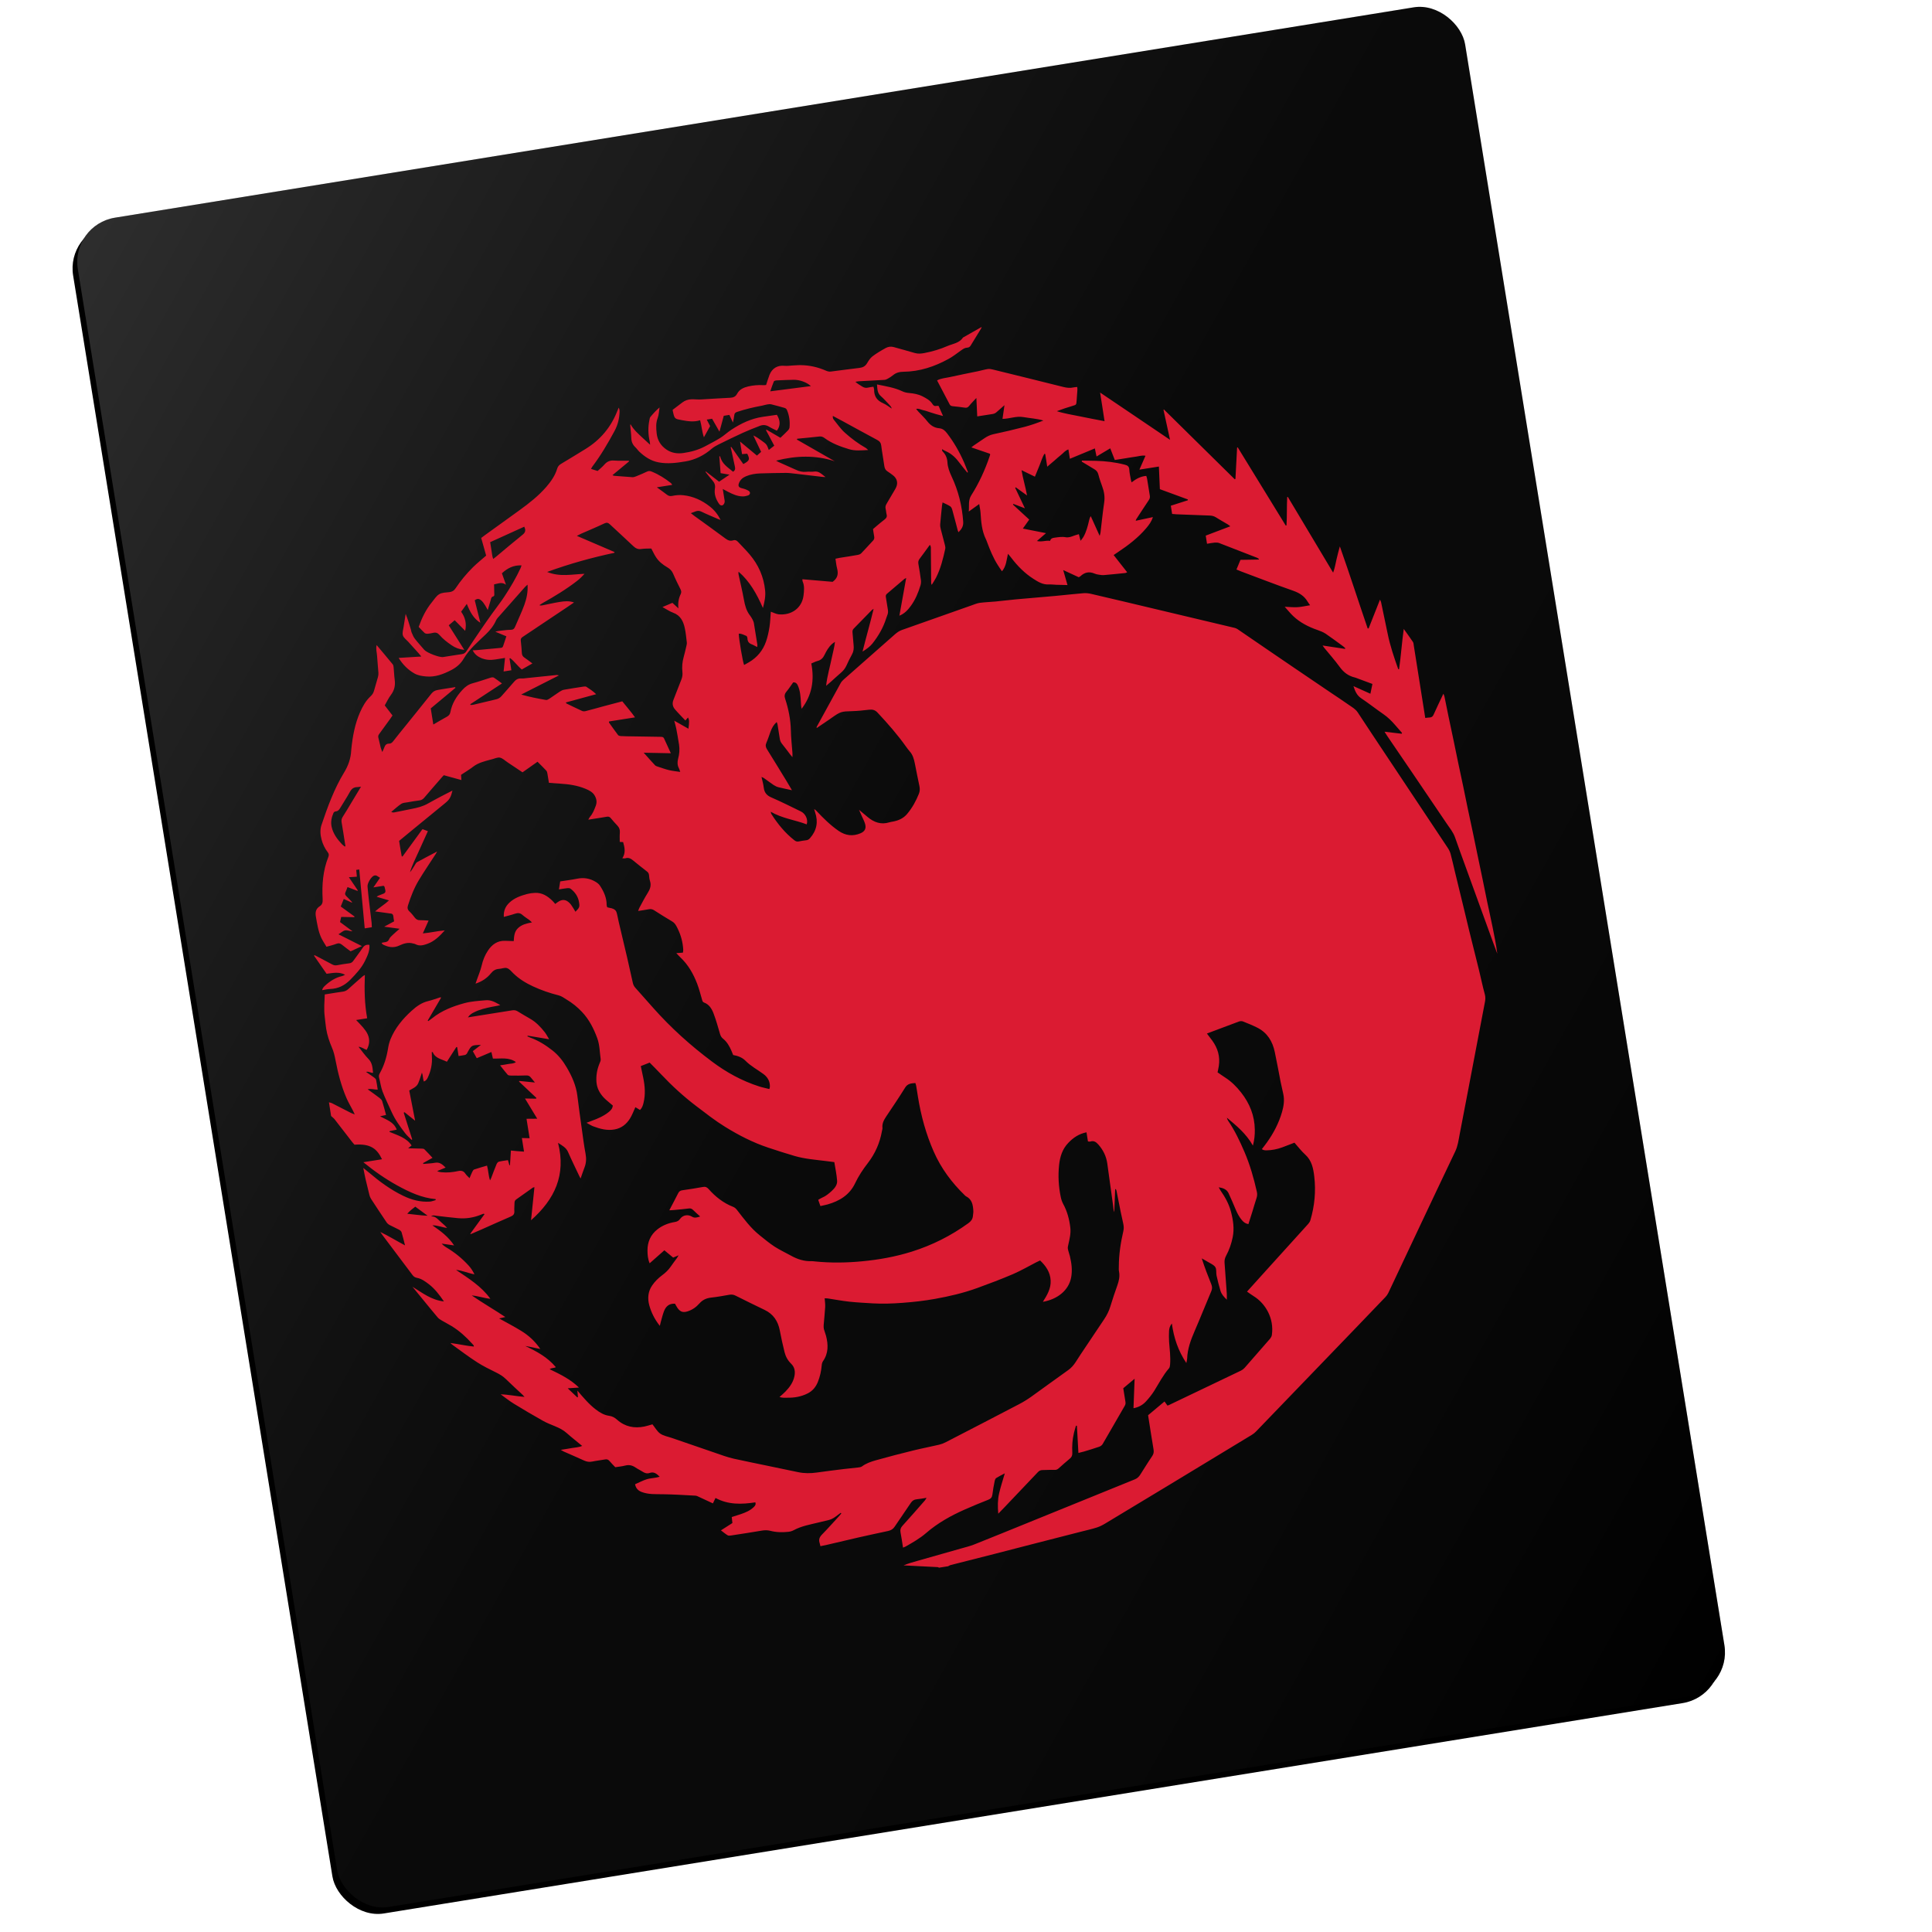 <svg xmlns="http://www.w3.org/2000/svg" xmlns:xlink="http://www.w3.org/1999/xlink" width="1024" height="1024" viewBox="0 0 1024 1024">
  <defs>
    <linearGradient id="targaryen-c" x1="0%" y1="0%" y2="100%">
      <stop offset="0%" stop-color="#FFF" stop-opacity=".18"/>
      <stop offset="48.762%" stop-color="gray" stop-opacity=".08"/>
      <stop offset="100%" stop-opacity=".183"/>
    </linearGradient>
    <rect id="targaryen-b" width="744.886" height="907.021" x="68.165" y="53.799" rx="23.755"/>
    <filter id="targaryen-a" width="104%" height="103.3%" x="-2.4%" y="-1.3%" filterUnits="objectBoundingBox">
      <feOffset dx="-3" dy="3" in="SourceAlpha" result="shadowOffsetOuter1"/>
      <feGaussianBlur in="shadowOffsetOuter1" result="shadowBlurOuter1" stdDeviation="4.5"/>
      <feColorMatrix in="shadowBlurOuter1" values="0 0 0 0 0   0 0 0 0 0   0 0 0 0 0  0 0 0 0.12 0"/>
    </filter>
  </defs>
  <g fill="none" fill-rule="evenodd" transform="translate(37)">
    <g transform="rotate(-9.2 440.608 507.31)">
      <use fill="#000" filter="url(#targaryen-a)" xlink:href="#targaryen-b"/>
      <use fill="#000" xlink:href="#targaryen-b"/>
      <use fill="url(#targaryen-c)" xlink:href="#targaryen-b"/>
    </g>
    <path fill="#DB1B32" d="M129,543.157 C129,540.709 129,538.261 129,535.8 C129.52,536.047 130.105,536.209 130.567,536.553 C133.61,538.748 136.628,540.962 139.645,543.176 C140.107,543.501 140.607,543.754 141.505,544.293 C141.206,543.247 141.049,542.67 140.874,542.118 C140.081,539.722 139.138,537.384 138.52,534.956 C136.777,528.132 136.146,521.178 135.925,514.165 C135.847,511.931 135.691,509.665 135.132,507.523 C134.241,504.003 133.649,500.491 133.649,496.881 C133.649,494.77 133.845,492.673 133.897,490.563 C134.001,486.674 134.969,482.934 135.756,478.979 C136.537,478.979 137.219,478.979 137.889,478.979 C140.412,478.979 142.929,478.94 145.452,479.012 C146.609,479.031 147.565,478.745 148.521,478.116 C151.369,476.239 154.243,474.447 157.131,472.629 C157.443,472.428 157.807,472.343 158.366,472.11 C156.864,479.732 155.791,487.16 155.986,494.972 C153.996,494.972 152.208,494.972 150.056,494.972 C151.246,496.731 152.26,498.082 153.112,499.517 C153.821,500.724 154.536,502.004 154.9,503.354 C155.726,506.334 155.024,509.055 153.092,511.464 C151.746,510.815 150.895,509.613 149.093,509.172 C150.615,511.841 151.766,514.243 153.294,516.386 C155.017,518.795 154.679,521.333 154.536,524.015 C153.307,523.963 152.559,522.827 150.927,522.937 C152.403,524.34 153.606,525.456 154.751,526.599 C155.108,526.963 155.518,527.482 155.544,527.937 C155.635,529.677 155.59,531.404 155.59,533.203 C153.788,532.975 152.403,532.014 150.361,532.203 C152.364,534.183 154.113,535.884 155.785,537.65 C156.285,538.17 156.825,538.839 156.949,539.488 C157.339,542.007 157.553,544.54 157.846,547.15 C156.617,547.221 155.596,547.286 154.582,547.364 C157.722,549.753 161.325,551.39 162.209,555.727 C160.857,555.799 159.621,555.87 158.373,555.922 C158.314,556.052 158.269,556.175 158.236,556.285 C162.157,558.746 166.573,560.642 168.699,565.226 C168.075,565.603 167.561,565.889 166.644,566.428 C169.265,566.902 171.463,567.278 173.634,567.707 C174.148,567.798 174.811,567.941 175.078,568.304 C176.288,569.921 177.38,571.635 178.616,573.447 C176.671,574.167 174.942,574.797 173.225,575.427 C173.238,575.563 173.277,575.732 173.303,575.875 C175.371,576.005 177.439,576.284 179.5,576.239 C182.075,576.18 183.297,577.777 184.676,579.635 C182.972,580.044 181.457,580.407 179.968,580.764 C180.625,581.31 181.321,581.524 182.01,581.706 C184.949,582.498 187.934,582.673 190.938,582.498 C192.642,582.407 193.773,582.855 194.508,584.459 C194.905,585.355 195.601,586.134 196.309,587.16 C197.07,585.946 197.649,584.965 198.306,584.03 C198.592,583.621 199.015,583.076 199.457,583.004 C201.759,582.602 204.1,582.355 206.512,582.037 C206.824,584.732 206.395,587.218 206.863,590.023 C207.286,589.407 207.494,589.16 207.657,588.887 C208.944,586.634 210.199,584.374 211.558,582.18 C211.864,581.654 212.482,581.024 213.008,580.972 C214.608,580.81 216.24,580.92 217.918,580.92 C218.048,581.991 218.145,582.855 218.256,583.699 C218.36,583.719 218.458,583.738 218.549,583.738 C219.108,581.258 219.667,578.79 220.259,576.128 C221.423,576.44 222.444,576.713 223.478,576.959 C224.57,577.226 225.663,577.479 227.035,577.784 C227.035,575.226 227.035,572.947 227.035,570.486 C228.465,570.733 229.629,570.947 231.066,571.22 C231.066,567.681 231.066,564.317 231.066,560.805 C233.004,561.09 234.701,561.344 236.678,561.649 C235.052,557.643 233.55,553.987 231.951,550.065 C234.123,550.442 235.93,550.766 237.751,551.072 C237.81,550.929 237.881,550.805 237.94,550.663 C235.365,547.332 232.809,544.014 230.221,540.683 C230.312,540.592 230.403,540.501 230.481,540.41 C233.024,541.079 235.56,541.741 238.499,542.514 C237.784,541.293 237.244,540.449 236.763,539.585 C236.275,538.663 235.592,538.215 234.519,538.092 C231.827,537.787 229.128,537.339 226.462,536.884 C225.89,536.793 225.136,536.592 224.863,536.19 C223.783,534.514 222.853,532.735 221.663,530.631 C223.465,530.631 224.817,530.683 226.163,530.612 C227.438,530.56 228.797,530.956 230.214,530.235 C226.84,526.924 222.483,527.281 218.464,526.495 C218.38,525.268 218.308,524.203 218.217,522.931 C215.408,523.606 212.748,524.301 210.037,524.963 C209.503,523.489 209.035,522.249 208.554,520.937 C210.16,520.074 211.591,519.282 213.333,518.334 C208.372,517.697 208.372,517.697 205.693,521.139 C205.53,521.353 205.407,521.626 205.205,521.775 C204.873,522.009 204.522,522.268 204.152,522.294 C203.098,522.366 202.025,522.314 200.705,522.314 C200.705,520.567 200.705,519.054 200.705,517.548 C200.562,517.496 200.426,517.451 200.283,517.418 C198.241,519.704 196.192,521.989 194.111,524.34 C191.51,522.489 188.285,521.639 187.498,518.139 C187.485,518.08 187.297,518.08 187.004,517.989 C186.906,518.749 186.77,519.476 186.705,520.191 C186.373,524.216 184.969,527.872 182.699,531.177 C182.173,531.917 181.503,532.599 180.397,532.781 C180.118,531.125 180.475,529.541 180.144,527.943 C179.103,529.904 178.31,531.696 177.256,533.32 C176.066,535.112 173.901,535.488 172.015,536.267 C172.197,541.624 172.386,546.864 172.594,552.584 C170.734,550.533 169.219,548.877 167.73,547.221 C167.58,547.293 167.418,547.384 167.281,547.455 C168.029,552.351 168.777,557.246 169.525,562.136 C169.388,562.188 169.245,562.227 169.115,562.272 C168.153,560.909 167.028,559.616 166.254,558.136 C164.154,554.247 162.144,550.292 160.993,545.981 C159.985,542.183 158.763,538.423 157.956,534.573 C157.449,532.131 157.566,529.567 157.293,527.08 C157.196,526.171 157.475,525.508 158.002,524.846 C160.915,521.178 162.905,517.035 164.368,512.607 C164.908,510.919 165.623,509.263 166.527,507.769 C169.856,502.322 174.525,498.238 179.851,494.751 C182.784,492.822 185.795,491.297 189.365,491.03 C191.666,490.849 193.897,490.355 196.147,490.037 C196.225,490.154 196.296,490.258 196.355,490.362 C193.409,493.985 190.431,497.595 187.472,501.211 C187.57,501.322 187.661,501.413 187.771,501.517 C188.467,501.16 189.195,500.815 189.878,500.419 C195.549,497.127 201.785,495.816 208.17,495.114 C211.968,494.718 215.772,495.101 219.583,495.368 C222.619,495.601 224.577,497.413 226.761,499.108 C225.162,499.302 223.64,499.251 222.093,499.322 C218.841,499.484 215.564,499.666 212.43,500.711 C211.24,501.088 210.03,501.504 208.795,502.854 C209.907,502.854 210.615,502.854 211.311,502.854 C218.354,502.854 225.383,502.867 232.406,502.835 C233.479,502.835 234.383,503.023 235.221,503.731 C237.192,505.406 239.182,507.068 241.197,508.678 C244.013,510.932 246.022,513.827 247.759,516.925 C248.415,518.093 248.812,519.366 249.508,521.041 C245.548,519.71 242.056,518.541 238.531,517.373 C238.486,517.509 238.427,517.626 238.382,517.756 C238.87,518.067 239.331,518.392 239.832,518.658 C243.805,520.853 247.173,523.801 250.256,527.112 C253.032,530.099 254.964,533.592 256.427,537.365 C258.391,542.397 259.782,547.539 259.587,553.026 C259.392,558.681 259.275,564.311 259.177,569.953 C259.093,574.648 258.943,579.362 259.073,584.056 C259.151,586.679 258.618,589.004 257.311,591.231 C256.329,592.887 255.464,594.614 254.424,596.549 C254.203,595.919 254.066,595.594 253.982,595.276 C252.642,590.705 251.231,586.16 250.035,581.576 C249.384,579.128 247.57,577.829 245.561,575.998 C247.206,593.432 239.201,605.263 225.025,614.288 C226.599,608.353 228.049,602.88 229.538,597.257 C229.044,597.309 228.836,597.289 228.667,597.367 C225.428,598.945 222.216,600.568 218.958,602.172 C218.184,602.548 217.924,603.152 217.788,603.931 C217.554,605.34 217.151,606.743 217.033,608.139 C216.897,609.697 216.11,610.321 214.673,610.678 C209.256,612.048 203.879,613.535 198.475,614.976 C196.42,615.515 194.346,616.035 192.278,616.56 C192.219,616.463 192.174,616.379 192.115,616.288 C195.132,613.262 198.137,610.256 201.219,607.191 C200.835,607.029 200.699,606.938 200.601,606.938 C200.191,606.996 199.788,607.074 199.398,607.191 C195.217,608.21 191.029,608.178 186.9,607.133 C183.128,606.198 179.415,605.087 175.67,604.055 C174.961,603.86 174.259,603.36 172.984,604.016 C174.935,604.198 175.741,605.243 176.58,606.334 C177.517,607.594 178.557,608.762 179.532,609.99 C179.825,610.353 180.053,610.782 180.443,611.353 C177.718,610.606 175.579,609.106 172.958,608.782 C176.704,612.366 180.352,615.976 182.66,621.093 C180.456,620.404 178.564,619.826 176.294,619.112 C176.723,619.703 176.86,619.956 177.042,620.132 C177.458,620.58 177.881,621.034 178.349,621.424 C182.361,624.755 185.814,628.566 188.656,632.936 C189.625,634.423 190.34,636.046 190.925,637.923 C187.583,636.728 184.832,634.877 181.62,634.053 C187.485,639.539 193.552,644.74 197.226,652.051 C193.949,651.181 190.997,649.532 187.739,648.74 C192.798,653.558 198.202,657.895 203.534,662.823 C202.168,662.914 201.238,662.966 200.165,663.044 C203.826,665.914 207.416,668.563 210.797,671.472 C214.211,674.407 217.04,677.913 219.205,682.458 C217.905,681.978 217.085,681.66 216.279,681.361 C215.466,681.036 214.634,680.712 213.802,680.413 C213.06,680.147 212.313,679.894 211.558,679.64 C217.131,683.419 222.307,687.354 225.819,693.263 C224.681,693.691 223.556,693.165 222.424,693.821 C227.522,697.341 232.393,700.743 236.242,705.853 C234.155,705.658 232.49,705.528 230.292,705.314 C231.918,707.437 233.238,709.164 234.558,710.872 C234.682,710.833 234.792,710.781 234.916,710.729 C234.987,709.742 235.052,708.736 235.15,707.294 C237.751,711.515 240.053,715.372 243.181,718.664 C245.041,720.631 247.043,722.332 249.644,723.124 C251.303,723.611 252.467,724.553 253.54,725.858 C257.084,730.202 261.798,731.909 267.28,731.676 C268.756,731.604 270.225,731.351 271.65,731.189 C272.788,733.15 273.516,735.312 274.979,736.714 C276.514,738.156 278.712,738.89 280.636,739.915 C287.627,743.616 294.585,747.356 301.581,751.032 C304.82,752.746 308.026,754.596 311.44,755.947 C322.228,760.154 333.094,764.115 343.882,768.284 C347.068,769.504 350.274,769.991 353.642,770.056 C358.467,770.128 363.299,770.309 368.124,770.465 C370.647,770.563 373.157,770.751 375.673,770.835 C376.395,770.868 377.24,770.907 377.852,770.595 C380.336,769.303 383.041,768.835 385.713,768.53 C392.457,767.725 399.219,767.089 405.995,766.511 C410.677,766.115 415.359,765.972 420.048,765.628 C421.257,765.537 422.473,765.271 423.624,764.901 C437.533,760.304 451.423,755.707 465.313,751.025 C467.699,750.22 470.027,749.246 472.277,748.129 C479.469,744.545 486.59,740.824 493.814,737.266 C495.57,736.403 496.981,735.201 498.275,733.792 C499.439,732.539 500.538,731.254 501.682,730.001 C506.722,724.572 511.742,719.099 516.795,713.684 C518.57,711.775 520.065,709.71 521.184,707.353 C522.855,703.84 524.695,700.431 526.542,697.009 C527.758,694.756 528.675,692.497 528.571,689.867 C528.525,689.003 528.747,688.114 528.89,687.237 C529.898,680.959 531.809,674.952 534.189,669.076 C534.729,667.758 534.84,666.466 534.755,665.083 C534.619,662.849 534.475,660.616 534.371,658.376 C534.228,654.707 534.105,651.032 533.949,647.383 C533.936,647.078 533.812,646.773 533.728,646.487 C533.63,646.467 533.507,646.467 533.39,646.467 C532.596,650.461 531.803,654.447 530.99,658.447 C530.73,657.174 530.925,655.96 530.944,654.746 C531.114,647.286 531.231,639.793 531.387,632.319 C531.439,628.449 530.366,624.995 528.304,621.722 C527.277,620.099 526.217,619.151 524.253,619.469 C523.954,619.508 523.603,619.333 523.089,619.197 C523.089,617.56 523.089,615.983 523.089,614.307 C518.999,614.483 515.767,615.983 512.659,618.353 C508.998,621.145 507.19,624.937 506.052,629.073 C504.557,634.618 503.978,640.299 504.251,646.045 C504.309,647.305 504.511,648.617 504.927,649.811 C506.449,654.032 506.878,658.382 506.722,662.849 C506.585,665.979 505.376,668.784 504.251,671.628 C503.978,672.31 503.653,673.05 503.679,673.771 C503.705,675.115 504.017,676.446 504.127,677.796 C504.42,681.556 504.322,685.276 503.074,688.874 C500.681,695.73 493.84,699.321 486.193,699.438 C488.963,696.289 491.603,693.152 492.039,688.874 C492.494,684.543 490.784,680.946 488.183,677.55 C487.415,677.783 486.7,677.959 485.991,678.192 C481.596,679.653 477.258,681.322 472.778,682.471 C466.256,684.114 459.642,685.478 453.042,686.757 C445.421,688.237 437.683,688.802 429.919,688.951 C424.118,689.081 418.357,688.796 412.589,688.322 C407.354,687.893 402.165,687.257 397.035,686.14 C392.977,685.237 388.919,684.393 384.92,683.316 C381.168,682.296 377.52,680.978 373.813,679.809 C373.332,679.673 372.818,679.608 372.259,679.504 C372.103,681.16 372.123,682.686 371.804,684.121 C371.128,687.25 370.263,690.309 369.528,693.406 C369.359,694.126 369.249,694.886 369.307,695.6 C369.418,696.808 369.743,698.009 369.86,699.223 C370.321,704.041 369.743,708.573 366.153,712.3 C365.627,712.859 365.301,713.684 365.132,714.443 C364.398,717.372 363.299,720.157 361.757,722.728 C360.275,725.196 358.272,726.988 355.437,727.89 C351.776,729.066 348.089,729.085 344.382,728.429 C343.114,728.221 341.762,728.157 340.429,727.41 C341.749,726.566 342.926,725.877 344.012,725.053 C346.535,723.15 348.765,720.917 349.916,717.91 C350.82,715.592 350.943,713.19 349.285,710.963 C347.829,709.028 346.996,706.768 346.795,704.366 C346.45,700.444 346.229,696.503 346.105,692.588 C345.936,687.568 344.09,683.523 339.882,680.608 C335.161,677.348 330.492,674.063 325.856,670.732 C324.835,669.992 323.827,669.719 322.624,669.739 C319.425,669.79 316.206,669.881 313.007,669.719 C310.451,669.596 308.305,670.122 306.263,671.81 C304.345,673.407 302.063,674.556 299.501,674.952 C297.01,675.349 295.632,674.719 294.474,672.485 C294.051,671.66 293.785,670.738 293.473,669.933 C290.449,669.213 288.459,670.563 287.08,672.92 C286.112,674.615 285.357,676.439 284.538,678.218 C284.245,678.809 284.024,679.439 283.68,680.251 C281.547,676.472 280.298,672.583 279.862,668.557 C279.453,664.888 280.363,661.252 282.964,658.525 C284.648,656.707 286.762,655.175 288.96,654.025 C290.989,652.967 292.796,651.759 294.344,650.104 C295.606,648.753 296.945,647.493 298.252,646.195 C298.558,645.87 298.811,645.513 299.351,644.883 C298.207,645.169 297.439,645.351 296.327,645.623 C295.04,644.162 293.713,642.611 292.322,641.072 C289.265,643.033 286.424,644.831 283.543,646.656 C282.945,644.234 283.133,642.039 283.465,639.806 C284.141,635.338 286.385,631.852 290.234,629.644 C293.245,627.897 296.704,627.144 300.229,627.125 C301.328,627.105 302.245,626.852 302.98,626.086 C305.008,623.982 307.759,624.196 309.606,625.781 C310.841,626.839 312.155,626.618 313.872,626.339 C312.662,624.826 311.609,623.605 310.659,622.287 C310.12,621.573 309.534,621.229 308.617,621.209 C306.114,621.138 303.597,620.976 301.087,620.813 C300.235,620.774 299.384,620.671 298.22,620.541 C300.385,617.632 302.394,614.983 304.332,612.288 C304.95,611.411 305.685,611.119 306.738,611.139 C310.406,611.191 314.093,611.23 317.78,611.119 C319.145,611.08 319.861,611.6 320.563,612.678 C323.496,617.268 327.092,621.19 331.839,623.976 C332.71,624.495 333.25,625.164 333.711,626.021 C336.598,631.261 339.349,636.598 343.426,641.078 C345.67,643.539 347.874,646.078 350.332,648.298 C352.803,650.513 355.619,652.389 358.233,654.434 C361.289,656.83 364.645,658.519 368.553,658.98 C369.157,659.064 369.749,659.272 370.328,659.415 C378.365,661.531 386.617,662.72 394.889,663.226 C403.856,663.804 412.83,663.609 421.797,662.278 C433.02,660.603 443.633,657.207 453.719,652.084 C455.221,651.324 456.281,650.357 456.69,648.714 C456.885,647.85 457.23,647.006 457.328,646.143 C457.633,643.033 457.685,639.974 454.752,637.845 C454.531,637.708 454.362,637.468 454.206,637.254 C448.373,629.508 443.945,621.054 441.487,611.639 C438.918,601.86 437.826,591.893 437.8,581.784 C437.787,579.823 437.806,577.849 437.787,575.869 C437.787,575.349 437.65,574.843 437.592,574.323 C435.381,574.141 433.521,573.94 431.882,575.836 C427.883,580.472 423.702,584.952 419.534,589.433 C418.045,591.069 416.751,592.718 416.64,595.062 C416.601,595.653 416.276,596.211 416.081,596.789 C414.02,602.763 410.684,607.918 406.099,612.262 C402.984,615.19 400.117,618.301 397.678,621.878 C393.829,627.469 388.035,629.832 381.5,630.605 C380.264,630.741 379.003,630.761 377.676,630.858 C377.442,629.54 377.24,628.501 377.045,627.417 C377.858,627.112 378.469,626.807 379.12,626.651 C381.292,626.144 383.151,625.027 384.972,623.807 C386.715,622.644 388.327,621.106 388.516,619.041 C388.815,615.749 388.607,612.405 388.607,609.003 C387.04,608.548 385.616,608.12 384.179,607.71 C378.879,606.178 373.475,604.905 368.468,602.561 C363.975,600.464 359.546,598.192 355.138,595.913 C347.595,592.004 340.767,586.991 334.368,581.485 C329.621,577.42 325.355,572.797 321.025,568.285 C315.172,562.188 309.918,555.584 305.145,548.591 C303.558,546.241 301.861,543.942 300.183,541.592 C298.48,541.968 296.913,542.312 295.254,542.689 C295.371,544.962 295.482,547.026 295.573,549.13 C295.768,553.597 295.397,557.941 293.648,562.136 C293.108,563.447 292.478,564.707 291.216,565.603 C290.475,564.973 289.773,564.382 289.012,563.753 C287.724,565.674 286.703,567.544 285.344,569.129 C283.023,571.862 280.058,573.589 276.351,573.68 C272.306,573.791 268.769,572.219 265.374,570.285 C264.302,569.674 263.365,568.804 262.143,567.869 C263.313,567.635 264.106,567.447 264.913,567.298 C268.34,566.648 271.695,565.791 274.725,564.045 C275.948,563.337 276.969,562.512 277.333,561.019 C277.014,560.642 276.683,560.279 276.384,559.922 C275.304,558.604 274.095,557.383 273.171,555.98 C271.448,553.377 270.466,550.572 270.726,547.332 C271.019,543.916 272.079,540.839 273.841,537.943 C274.257,537.267 274.81,536.488 274.829,535.748 C274.875,532.027 275.512,528.32 274.797,524.58 C273.743,519.184 272.092,514.035 268.97,509.471 C266.968,506.523 264.607,503.919 261.863,501.646 C260.673,500.64 259.62,499.491 258.137,498.861 C253.67,496.952 249.41,494.699 245.385,491.985 C241.913,489.647 238.778,486.979 236.262,483.622 C235.365,482.408 234.558,480.921 233.336,480.31 C232.185,479.719 230.52,480.193 229.102,480.057 C227.282,479.862 225.89,480.466 224.525,481.68 C222.073,483.888 219.153,485.258 215.583,485.829 C216.019,485.005 216.325,484.427 216.65,483.83 C217.859,481.563 219.264,479.369 220.239,476.979 C221.351,474.207 222.827,471.707 224.804,469.571 C227.399,466.74 230.592,465.058 234.623,465.863 C236.08,466.155 237.53,466.409 239.11,466.714 C239.669,464.208 240.216,461.695 242.544,460.201 C244.761,458.734 247.317,458.507 250.21,458.448 C249.716,457.799 249.449,457.429 249.144,457.104 C248.045,455.987 246.835,454.961 245.834,453.754 C244.748,452.403 243.493,452.228 241.874,452.514 C239.962,452.864 238.011,452.981 235.924,453.234 C236.21,449.994 237.719,447.741 240.157,446.144 C243.129,444.164 246.556,443.54 250.028,443.177 C251.433,443.04 252.896,443.066 254.313,443.248 C257.948,443.683 260.484,445.878 262.591,448.683 C263.079,449.3 263.469,449.994 263.905,450.715 C264.432,450.423 264.783,450.248 265.147,450.066 C267.833,448.676 269.829,449.072 271.552,451.507 C272.228,452.423 272.605,453.552 273.1,454.604 C273.373,455.195 273.581,455.806 273.847,456.468 C276.312,454.676 276.546,454.28 276.514,451.682 C276.468,448.683 275.252,446.144 273.197,444.001 C272.827,443.625 272.098,443.482 271.546,443.449 C270.121,443.371 268.697,443.41 267.046,443.41 C267.54,441.936 267.963,440.657 268.385,439.326 C271.546,439.326 274.537,439.437 277.535,439.313 C281.052,439.17 284.135,440.196 286.794,442.41 C287.627,443.086 288.44,443.93 288.843,444.865 C290.371,448.248 291.372,451.76 290.735,455.539 C290.676,455.916 290.794,456.331 290.846,456.747 C291.203,456.909 291.509,457.091 291.821,457.176 C295.423,458.383 295.319,459.604 295.482,462.013 C295.56,463.11 295.56,464.208 295.651,465.292 C296.132,471.785 296.646,478.278 297.114,484.771 C297.439,489.297 297.706,493.848 297.985,498.4 C298.051,499.445 298.317,500.367 298.896,501.244 C301.477,505.25 304.02,509.282 306.602,513.289 C314.21,525.197 323.073,536.118 332.918,546.241 C339.564,553.097 347.022,558.863 355.56,563.168 C357.18,563.986 358.903,564.603 360.665,565.376 C360.88,564.837 361.055,564.545 361.114,564.239 C361.686,561.383 360.73,558.974 358.773,556.993 C356.003,554.188 352.829,551.831 350.501,548.578 C349.077,546.559 346.866,545.351 344.538,544.553 C344.33,543.644 344.155,542.858 343.947,542.066 C343.277,539.546 342.366,537.112 340.591,535.17 C339.83,534.339 339.551,533.495 339.401,532.456 C338.913,528.697 338.504,524.905 337.717,521.197 C337.184,518.626 336.202,516.074 333.62,514.652 C332.989,514.288 332.924,513.763 332.846,513.126 C332.476,510.178 332.209,507.185 331.598,504.276 C330.434,498.77 328.49,493.576 324.985,489.056 C324.412,488.323 323.925,487.511 323.222,486.505 C324.556,486.609 325.602,486.699 326.721,486.79 C326.87,486.232 327.059,485.784 327.118,485.329 C327.527,481.427 327.137,477.596 325.986,473.85 C325.505,472.33 325.076,470.74 323.71,469.61 C320.836,467.214 317.994,464.772 315.205,462.273 C314.379,461.532 313.559,461.208 312.46,461.247 C310.659,461.325 308.825,461.26 306.732,461.26 C307.128,460.584 307.304,460.169 307.57,459.805 C309.404,457.435 311.147,455 313.124,452.754 C314.723,450.942 315.829,449.085 315.426,446.566 C315.244,445.488 315.354,444.378 315.4,443.293 C315.432,442.482 315.159,441.891 314.593,441.3 C312.447,439.008 310.328,436.703 308.253,434.372 C307.219,433.184 306.088,432.353 304.378,432.625 C303.981,432.697 303.526,432.496 302.817,432.372 C305.19,429.749 304.911,426.847 304.579,423.951 C303.955,423.827 303.441,423.717 302.83,423.594 C303.09,421.899 303.259,420.263 303.656,418.704 C304,417.256 303.773,416.075 302.947,414.867 C301.946,413.412 300.983,411.913 300.092,410.393 C299.624,409.562 298.993,409.309 298.083,409.328 C295.71,409.38 293.31,409.348 290.93,409.348 C290.137,409.348 289.343,409.348 288.199,409.348 C288.778,408.653 289.012,408.25 289.343,407.958 C291.08,406.536 292.153,404.634 293.239,402.744 C294.214,401.056 294.292,399.361 293.635,397.472 C292.842,395.199 291.06,394.037 289.22,392.888 C285.221,390.44 280.792,389.096 276.247,388.103 C274.4,387.706 272.586,387.239 270.648,386.791 C270.648,385.077 270.668,383.518 270.622,381.973 C270.603,381.376 270.603,380.681 270.297,380.213 C269.107,378.421 267.787,376.688 266.428,374.798 C263.476,376.259 260.628,377.655 257.695,379.097 C255.36,376.921 253.058,374.798 250.776,372.695 C249.553,371.597 248.513,370.091 247.089,369.532 C245.834,369.065 244.169,369.623 242.68,369.747 C242.335,369.786 242.004,369.799 241.659,369.838 C238.492,370.195 235.319,370.448 232.406,372.013 C230.104,373.272 227.646,374.246 225.318,375.311 C225.22,376.292 225.155,377.103 225.064,378.077 C222.008,376.694 219.121,375.383 216.253,374.084 C215.909,374.337 215.694,374.5 215.492,374.662 C211.682,377.869 207.858,381.032 204.093,384.285 C203.241,384.999 202.415,385.291 201.342,385.252 C199.223,385.2 197.116,385.2 194.989,385.252 C193.845,385.272 192.57,385.09 191.588,385.544 C189.54,386.492 187.641,387.81 185.677,388.953 C186.341,389.388 186.835,389.46 187.349,389.44 C190.411,389.33 193.461,389.154 196.517,389.057 C199.652,388.966 202.734,388.7 205.719,387.551 C208.769,386.382 211.877,385.375 214.972,384.317 C216.422,383.83 217.892,383.376 219.517,382.85 C218.093,386.252 217.235,387.284 214.608,388.83 C208.326,392.498 202.025,396.167 195.744,399.855 C192.987,401.452 190.236,403.088 187.407,404.764 C187.407,406.186 187.407,407.556 187.42,408.906 C187.427,410.289 187.459,411.692 187.498,413.081 C187.635,413.114 187.765,413.153 187.908,413.205 C192.115,408.997 196.355,404.79 200.621,400.543 C201.531,401.069 202.337,401.517 203.28,402.05 C200.972,405.543 198.8,408.815 196.648,412.127 C194.534,415.406 192.174,418.529 190.496,422.087 C191.686,421.087 192.616,419.899 193.611,418.763 C194.04,418.263 194.463,417.594 195.048,417.38 C198.702,416.062 202.363,414.841 206.441,413.458 C205.927,414.107 205.712,414.406 205.446,414.692 C201.778,418.802 197.981,422.788 194.437,427.015 C191.322,430.716 188.89,434.911 186.718,439.242 C186.139,440.378 186.074,441.352 186.893,442.449 C187.797,443.618 188.584,444.936 189.267,446.241 C189.846,447.306 190.607,447.865 191.81,448.001 C193.201,448.196 194.586,448.572 196.231,448.923 C194.84,451.04 193.559,453.007 192.154,455.15 C196.166,455.455 199.853,455.072 203.898,455.396 C200.621,458.059 197.59,460.221 193.786,460.968 C191.569,461.403 189.351,461.708 187.362,460.162 C187.05,459.909 186.633,459.818 186.256,459.643 C183.818,458.507 181.334,458.812 178.869,459.546 C176.21,460.338 173.765,459.831 171.476,458.409 C170.845,458.013 170.038,457.695 169.791,456.682 C170.351,456.65 170.741,456.591 171.144,456.611 C172.34,456.702 173.329,456.559 174.07,455.332 C174.577,454.526 175.54,453.955 176.372,453.371 C177.588,452.507 178.863,451.773 180.397,450.812 C177.738,450.027 175.319,449.287 172.471,448.442 C174.571,447.702 176.288,447.111 178.121,446.462 C178.121,445.514 178.063,444.625 178.134,443.741 C178.206,442.761 177.777,442.222 176.814,442.034 C176.411,441.982 176.021,441.826 175.637,441.69 C173.498,441.04 171.385,440.417 168.979,439.677 C171.736,437.917 174.551,436.865 177.178,435.073 C174.942,434.008 172.978,433.067 171.014,432.158 C171.781,431.697 172.431,431.599 173.088,431.476 C176.314,430.866 176.314,430.866 175.969,427.554 C175.962,427.424 175.826,427.34 175.553,426.976 C173.986,426.976 172.197,426.976 170.091,426.976 C171.684,425.301 172.965,423.951 174.356,422.509 C173.322,421.685 172.685,420.548 171.307,420.892 C169.72,421.295 167.197,424.347 167.093,426.041 C166.924,428.535 166.768,431.041 166.67,433.554 C166.508,437.489 166.377,441.43 166.228,445.371 C166.182,446.163 166.052,446.956 165.974,447.702 C164.648,447.702 163.451,447.702 162.157,447.702 C162.834,437.203 163.49,426.86 164.167,416.406 C163.536,416.406 163.107,416.406 162.554,416.406 C162.476,417.62 162.398,418.75 162.326,420.009 C160.928,419.886 159.641,419.756 158.1,419.613 C159.387,422.386 160.532,424.827 161.676,427.243 C161.605,427.334 161.539,427.418 161.468,427.496 C159.862,426.548 158.269,425.619 156.571,424.652 C156.025,425.593 155.635,426.386 155.128,427.093 C154.517,427.963 154.66,428.645 155.303,429.457 C156.194,430.587 156.936,431.807 157.742,432.976 C157.664,433.034 157.599,433.093 157.521,433.138 C156.285,432.314 155.043,431.502 153.626,430.567 C152.878,431.82 152.156,433.008 151.415,434.268 C153.626,436.482 155.713,438.579 157.813,440.664 C157.748,440.781 157.677,440.878 157.612,440.975 C155.368,440.573 153.118,440.183 150.784,439.761 C150.426,440.69 150.101,441.495 149.757,442.358 C151.72,444.391 153.652,446.313 155.544,448.248 C154.165,447.981 152.975,447.131 151.792,447.131 C150.621,447.131 149.464,448.001 147.916,448.624 C151.792,451.416 155.355,453.968 159.225,456.76 C156.955,457.409 155.024,457.948 152.858,458.552 C151.558,457.202 150.199,455.87 148.931,454.429 C148.137,453.546 147.351,453.156 146.089,453.429 C144.327,453.806 142.493,453.929 140.601,454.156 C139.892,452.332 139.092,450.657 138.585,448.91 C137.577,445.209 137.629,441.372 137.558,437.58 C137.506,435.151 138.188,433.372 140.484,432.372 C141.986,431.729 142.383,430.483 142.545,428.963 C143.325,421.314 145.075,413.945 149.048,407.27 C149.542,406.439 149.627,405.692 149.119,404.803 C147.884,402.576 147.182,400.147 146.921,397.628 C146.661,394.972 146.856,392.323 148.137,389.914 C152.819,380.986 157.696,372.162 164.264,364.422 C167.028,361.169 168.94,357.637 169.817,353.508 C169.863,353.235 169.954,352.962 170.012,352.696 C171.742,346.235 173.921,339.963 177.569,334.269 C179.461,331.327 181.581,328.607 184.533,326.646 C185.534,325.964 186.237,325.159 186.731,324.055 C187.771,321.77 188.89,319.51 189.924,317.224 C190.223,316.556 190.437,315.802 190.509,315.082 C190.782,312.062 190.938,309.004 191.218,305.965 C191.387,304.206 191.055,302.362 191.875,300.375 C194.261,304.342 196.524,308.056 198.709,311.816 C198.982,312.277 198.962,312.984 198.917,313.575 C198.8,315.75 198.507,317.906 198.462,320.068 C198.384,323.055 197.434,325.535 195.23,327.659 C193.682,329.133 192.466,330.99 191.12,332.645 C192.239,334.678 193.273,336.567 194.352,338.561 C193.838,339.093 193.409,339.599 192.928,340.067 C190.62,342.385 188.298,344.709 185.977,347.015 C185.424,347.547 185.008,348.086 185.092,348.949 C185.281,350.716 185.346,352.462 185.495,354.222 C185.567,354.962 185.762,355.702 185.964,356.845 C186.62,355.845 187.03,355.306 187.336,354.728 C187.966,353.54 188.753,352.748 190.223,353.021 C191.179,353.189 191.875,352.748 192.57,352.099 C195.113,349.722 197.688,347.404 200.27,345.086 C205.049,340.729 209.894,336.45 214.634,332.061 C217.989,328.964 217.937,328.912 222.463,328.912 C224.804,328.912 227.145,328.912 229.499,328.912 C229.532,329.042 229.564,329.165 229.59,329.314 C224.648,332.243 219.713,335.178 214.959,338.022 C214.959,341.002 214.959,343.703 214.959,346.67 C217.69,345.631 220.207,344.625 222.756,343.703 C223.848,343.3 224.538,342.716 224.947,341.56 C226.495,337.197 229.408,333.847 233.017,330.99 C234.812,329.568 236.659,328.574 239.013,328.34 C242.322,328.003 245.606,327.36 248.91,326.886 C249.449,326.815 250.217,326.847 250.581,327.172 C251.849,328.289 252.987,329.529 254.307,330.873 C248.051,333.684 242.017,336.405 235.989,339.119 C236.021,339.255 236.047,339.385 236.073,339.528 C236.581,339.567 237.088,339.69 237.582,339.651 C241.711,339.346 245.84,339.041 249.983,338.69 C251.127,338.6 252.168,338.203 253.091,337.392 C255.458,335.359 257.961,333.457 260.315,331.386 C261.59,330.269 262.825,329.425 264.659,329.84 C265.771,330.094 266.955,330.068 268.106,330.133 C273.262,330.438 278.425,330.691 283.595,330.977 C283.855,330.996 284.122,331.133 284.824,331.373 C277.385,333.788 270.421,336.035 263.456,338.281 C267.624,340.203 271.754,341.729 275.941,343.151 C276.481,343.346 277.274,343.054 277.853,342.794 C279.889,341.872 281.891,340.833 283.94,339.911 C284.681,339.586 285.487,339.32 286.261,339.301 C289.74,339.249 293.213,339.262 296.691,339.281 C297.205,339.301 297.888,339.32 298.226,339.625 C299.735,341.047 301.328,342.398 302.726,344.307 C297.056,344.937 291.639,345.528 286.151,346.118 C286.313,346.482 286.333,346.638 286.424,346.709 C288.927,348.462 291.437,350.222 293.993,351.917 C294.455,352.222 295.163,352.339 295.729,352.293 C299.039,351.988 302.349,351.599 305.652,351.228 C309.034,350.891 312.395,350.553 315.816,350.196 C317.546,353.319 319.47,356.235 321.148,359.65 C316.239,359.65 311.687,359.65 307.193,359.65 C307.141,359.955 307.057,360.117 307.109,360.228 C308.318,362.656 309.515,365.104 310.796,367.494 C311.01,367.87 311.628,368.162 312.103,368.266 C314.223,368.714 316.382,369.078 318.528,369.441 C323.359,370.305 328.178,371.13 332.996,371.974 C333.672,372.104 334.349,372.227 334.589,373.039 C335.343,375.753 336.091,378.454 336.924,381.415 C332.151,380.571 327.69,379.765 322.767,378.876 C324.542,381.648 326.058,384.044 327.664,386.395 C327.943,386.81 328.49,387.083 328.971,387.33 C330.857,388.284 332.703,389.33 334.641,390.122 C336.371,390.843 338.198,391.291 340.286,391.959 C340.136,391.044 340.097,390.498 339.928,390.018 C339.317,388.258 339.525,386.603 340.279,384.888 C341.326,382.59 341.931,380.129 341.937,377.571 C341.95,374.727 341.885,371.87 341.807,368.987 C341.762,367.682 341.56,366.364 341.41,364.656 C343.836,366.585 345.975,368.273 348.173,370.032 C349.266,366.279 349.344,365.5 348.889,364.098 C348.368,364.526 347.855,364.961 347.256,365.468 C345.715,363.195 344.135,361.072 342.763,358.832 C341.723,357.17 341.645,355.436 342.744,353.631 C344.727,350.371 346.535,347.008 348.518,343.755 C349.24,342.547 349.649,341.327 349.708,339.937 C349.831,337.191 350.482,334.58 351.633,332.08 C352.446,330.282 353.2,328.444 353.935,326.607 C354.195,325.997 354.455,325.334 354.474,324.665 C354.591,322.159 354.728,319.633 354.604,317.133 C354.403,313.406 353.44,310.063 349.805,308.05 C348.056,307.082 346.574,305.641 344.662,304.186 C346.795,303.641 348.531,303.212 350.209,302.797 C351.106,303.933 351.88,304.901 352.914,306.193 C353.031,303.206 353.876,300.933 355.294,298.888 C355.84,298.096 355.885,297.343 355.593,296.408 C354.663,293.499 353.74,290.564 353.018,287.597 C352.595,285.98 351.763,284.824 350.495,283.798 C348.323,282.026 346.431,279.954 345.319,277.344 C344.668,275.851 344.246,274.286 343.673,272.611 C342.002,272.416 340.26,272.052 338.504,272.039 C336.677,272.039 335.506,271.28 334.433,269.858 C331.006,265.364 327.449,260.969 323.99,256.514 C323.222,255.54 322.553,255.196 321.246,255.566 C316.934,256.833 312.571,257.891 308.214,259.027 C307.525,259.203 306.842,259.449 305.737,259.813 C312.148,263.845 318.118,267.617 324.107,271.396 C324.074,271.526 324.029,271.663 323.99,271.793 C311.778,272.442 299.657,273.812 287.204,276.24 C293.46,280.052 300.164,279.513 306.634,280.324 C305.197,281.461 303.773,282.5 302.238,283.35 C295.853,286.869 289.096,289.622 282.262,292.155 C281.618,292.388 281.007,292.733 280.389,293.005 C280.981,293.343 281.449,293.362 281.917,293.343 C285.052,293.22 288.166,292.986 291.301,292.986 C293.759,292.986 296.275,293.096 298.746,294.447 C297.394,295.09 296.249,295.648 295.085,296.187 C286.365,300.226 277.665,304.251 268.938,308.257 C268.086,308.654 267.722,309.173 267.696,310.115 C267.605,312.283 267.449,314.465 267.234,316.621 C267.137,317.659 267.403,318.432 268.171,319.159 C269.4,320.315 270.531,321.529 271.903,322.919 C269.679,323.763 267.735,324.484 265.843,325.204 C263.853,322.938 262.669,320.335 260.719,318.302 C260.595,318.361 260.439,318.393 260.322,318.439 C260.322,320.51 260.322,322.601 260.322,324.737 C258.833,324.737 257.578,324.737 256.154,324.737 C256.784,322.419 257.37,320.205 258.026,317.763 C256.076,317.763 254.365,317.744 252.688,317.763 C250.1,317.783 247.661,317.185 245.483,315.822 C243.766,314.738 242.426,313.283 241.724,311.101 C242.648,311.218 243.291,311.303 243.961,311.335 C248.103,311.627 252.226,311.874 256.381,312.127 C257.012,312.186 257.604,312.186 257.955,311.498 C258.781,309.894 259.633,308.277 260.523,306.563 C258.625,305.394 256.869,304.297 255.126,303.232 C256.492,303.063 257.701,303.109 258.924,303.18 C260.348,303.251 261.785,303.271 263.183,303.505 C264.458,303.719 265.218,303.368 265.882,302.271 C268.093,298.667 270.544,295.219 272.573,291.518 C274.251,288.454 275.545,285.149 275.889,281.259 C275.194,281.727 274.693,282.019 274.251,282.376 C268.678,286.967 263.112,291.551 257.552,296.154 C257.129,296.499 256.745,296.895 256.453,297.343 C254.762,299.953 252.512,302.005 249.97,303.764 C245.171,307.115 240.105,310.127 236.327,314.718 C234.37,317.133 231.853,318.659 228.959,319.633 C224.447,321.14 219.849,322.133 215.141,320.906 C213.119,320.406 210.966,319.705 209.38,318.439 C206.278,315.997 203.95,312.796 202.344,308.933 C206.356,309.329 210.173,309.679 214.328,310.082 C213.821,309.238 213.509,308.654 213.145,308.095 C211.656,305.81 210.173,303.55 208.684,301.258 C207.865,300.005 206.59,298.804 206.421,297.453 C206.232,296.031 207.091,294.46 207.546,292.973 C208.222,290.798 208.957,288.616 209.659,286.46 C210.323,289.317 210.7,292.129 211.077,294.953 C211.162,295.551 211.097,296.187 211.259,296.765 C211.565,297.94 211.818,299.161 212.391,300.206 C213.62,302.453 215.063,304.608 216.416,306.823 C217.508,308.582 223.64,312.147 225.715,312.166 C229.07,312.186 232.399,312.127 235.742,312.199 C236.886,312.218 237.68,311.822 238.401,311.011 C241.249,307.9 244.104,304.79 246.998,301.725 C249.599,298.959 252.246,296.2 254.925,293.492 C257.578,290.772 260.426,288.213 262.968,285.376 C266.805,281.136 270.466,276.74 273.646,271.974 C273.919,271.578 274.101,271.111 274.329,270.689 C270.225,269.825 266.76,270.955 263.411,273.189 C263.794,275.273 264.184,277.416 264.588,279.519 C262.637,277.539 260.51,278.331 258.391,278.351 C258.17,280.006 257.974,281.493 257.76,282.967 C257.669,283.623 257.76,284.467 256.895,284.59 C255.829,284.733 255.672,285.545 255.334,286.266 C254.587,287.83 253.845,289.376 252.948,291.272 C252.519,290.096 252.278,289.304 251.959,288.59 C251.563,287.72 251.192,286.83 250.633,286.064 C249.443,284.473 248.493,284.272 246.952,285.084 C247.317,289.161 247.681,293.252 248.032,297.33 C244.748,294.473 243.48,290.681 242.498,286.304 C241.126,287.675 239.975,288.843 238.883,289.928 C240.593,293.375 240.827,296.615 239.416,300.271 C237.771,297.973 236.314,295.953 234.799,293.849 C233.57,294.609 232.477,295.271 231.268,296.012 C233.303,300.706 235.267,305.297 237.367,310.166 C234.74,309.446 232.842,308.329 231.19,306.771 C229.102,304.81 227.113,302.738 225.604,300.278 C224.85,299.057 223.855,298.531 222.405,298.674 C221.403,298.784 220.343,298.765 219.335,298.674 C218.861,298.602 218.262,298.369 217.983,298.011 C217.04,296.843 216.247,295.577 215.395,294.356 C217.807,289.928 220.584,285.915 224.29,282.603 C225.767,281.318 227.126,279.643 228.862,278.941 C230.449,278.292 232.497,278.617 234.318,278.701 C235.807,278.766 236.886,278.344 237.888,277.227 C241.178,273.663 244.813,270.481 248.747,267.637 C251.212,265.864 253.891,264.364 256.628,262.631 C256.264,259.534 255.881,256.274 255.503,252.976 C256.329,252.534 257.045,252.151 257.779,251.774 C264.471,248.405 271.168,245.041 277.847,241.639 C283.497,238.769 289.044,235.691 293.908,231.568 C296.763,229.14 299.384,226.439 301.009,223.01 C301.555,221.854 302.355,221.251 303.493,220.796 C308.234,218.887 312.961,216.959 317.663,214.978 C325.902,211.511 332.359,205.966 336.976,198.311 C337.418,197.596 337.847,196.869 338.289,196.155 C338.517,196.921 338.556,197.609 338.432,198.252 C337.762,201.856 336.397,205.135 334.153,208.063 C329.654,213.978 324.946,219.699 319.581,224.854 C319.308,225.127 319.106,225.478 318.716,225.939 C319.893,226.529 320.894,227.036 321.993,227.575 C323.366,226.659 324.796,225.848 326.038,224.802 C327.67,223.432 329.335,222.971 331.455,223.471 C333.997,224.069 336.598,224.374 339.18,224.802 C339.206,224.932 339.226,225.036 339.258,225.159 C336.02,227.088 332.781,228.997 329.426,230.99 C329.842,231.243 330.005,231.406 330.187,231.458 C333.354,232.204 336.533,232.997 339.707,233.711 C340.351,233.834 341.079,233.711 341.729,233.561 C343.777,233.087 345.832,232.581 347.848,231.984 C348.726,231.737 349.363,231.854 350.144,232.308 C353.642,234.393 356.653,237.029 359.377,239.99 C359.56,240.21 359.651,240.516 359.911,241.035 C357.141,241.035 354.663,241.035 351.646,241.035 C353.427,242.814 354.897,244.217 356.269,245.69 C357.023,246.502 357.836,246.866 358.961,246.807 C360.938,246.703 362.882,246.846 364.827,247.366 C370.003,248.755 374.236,251.625 377.806,255.482 C379.822,257.657 381.305,260.215 382.338,263.416 C381.649,263.033 381.298,262.858 380.953,262.637 C378.255,260.91 375.504,259.254 372.897,257.423 C371.004,256.112 369.398,257.099 367.298,257.391 C368.052,258.196 368.494,258.696 368.962,259.164 C373.748,263.929 378.56,268.663 383.281,273.5 C384.413,274.656 385.531,275.39 387.189,275.123 C388.236,274.942 388.971,275.37 389.576,276.273 C391.26,278.831 393.107,281.272 394.687,283.902 C398.413,290.025 400.195,296.745 399.785,303.94 C399.636,306.978 398.589,309.822 397.178,313.004 C395.11,305.147 392.522,298.005 387.443,291.999 C387.209,292.57 387.189,293.077 387.209,293.583 C387.45,298.109 387.82,302.66 387.918,307.212 C387.983,310.238 388.282,313.147 389.784,315.848 C390.168,316.569 390.493,317.328 390.759,318.101 C390.981,318.796 391.189,319.542 391.189,320.283 C391.234,324.088 391.234,327.905 391.215,331.717 C391.215,332.061 391.052,332.418 390.935,332.977 C389.921,332.256 389.147,331.574 388.275,331.087 C386.929,330.314 386.357,329.295 386.546,327.717 C386.604,327.237 386.5,326.425 386.188,326.243 C384.979,325.574 383.886,324.568 382.397,324.445 C382,327.178 382.137,339.723 382.599,341.281 C383.548,340.924 384.497,340.586 385.434,340.223 C390.116,338.372 393.679,335.191 396.027,330.801 C397.262,328.483 398.225,325.984 399.037,323.477 C399.863,320.919 400.338,318.257 400.995,315.601 C402.367,316.315 403.544,317.257 404.87,317.614 C411.275,319.309 417.505,316.426 419.436,309.933 C420.152,307.433 420.847,304.946 420.152,302.323 C420.08,302.018 420.197,301.674 420.21,301.226 C425.659,302.557 430.985,303.875 435.823,305.082 C439.003,303.498 439.543,301.161 439.276,298.349 C439.107,296.693 439.237,295.005 439.237,293.226 C440.167,293.174 440.824,293.116 441.5,293.116 C444.693,293.116 447.905,293.148 451.117,293.077 C451.813,293.077 452.633,292.921 453.172,292.518 C455.624,290.687 457.978,288.726 460.416,286.856 C461.158,286.298 461.366,285.616 461.346,284.733 C461.301,283.454 461.346,282.162 461.346,280.831 C462.1,280.363 462.777,279.928 463.479,279.513 C465.053,278.565 466.633,277.604 468.246,276.74 C469.253,276.201 469.806,275.52 469.676,274.318 C469.572,273.312 469.741,272.267 469.631,271.26 C469.546,270.215 469.936,269.436 470.58,268.669 C472.544,266.332 474.449,263.936 476.406,261.585 C478.416,259.17 478.318,256.398 476.146,254.203 C475.372,253.437 474.651,252.606 473.812,251.917 C472.752,251.034 472.479,249.995 472.498,248.684 C472.583,245.061 472.446,241.451 472.576,237.847 C472.641,236.289 472.076,235.354 470.866,234.451 C465.326,230.263 459.851,225.997 454.343,221.757 C452.808,220.569 451.247,219.42 449.7,218.251 C449.505,219.043 449.524,219.692 449.817,220.179 C451.391,222.874 452.724,225.77 454.707,228.159 C457.581,231.672 460.761,234.938 464.35,237.795 C464.669,238.068 464.89,238.47 465.365,239.035 C461.782,238.633 458.491,238.496 455.487,237.042 C451.117,234.931 446.904,232.594 443.451,229.081 C442.748,228.386 442.033,227.964 440.98,227.912 C437.052,227.757 433.111,227.464 429.19,227.244 C429.125,227.244 429.073,227.426 428.917,227.653 C434.913,232.471 440.921,237.295 446.923,242.132 C437.345,237.256 427.24,235.964 416.302,236.964 C416.848,237.418 417.095,237.639 417.355,237.814 C420.204,239.684 423.065,241.502 425.9,243.385 C427.532,244.483 429.19,245.203 431.174,245.294 C432.533,245.346 433.879,245.814 435.225,245.833 C437.845,245.853 438.977,247.781 440.804,249.664 C439.991,249.489 439.647,249.437 439.328,249.34 C434.549,247.995 429.789,246.645 424.996,245.314 C423.474,244.905 421.979,244.431 420.431,244.197 C415.938,243.522 411.431,242.879 406.906,242.327 C404.337,242.015 401.749,242.015 399.187,242.652 C397.399,243.1 395.929,243.996 394.986,245.639 C394.147,247.112 394.557,247.937 396.085,248.573 C397.262,249.034 398.439,249.664 399.402,250.476 C400.396,251.32 399.954,252.632 398.673,252.865 C397.698,253.021 396.638,253.086 395.675,252.885 C393.009,252.385 390.785,250.924 388.62,249.34 C387.872,248.801 387.15,248.223 386.025,247.379 C386.025,249.392 386.045,250.924 386.025,252.463 C386.012,253.138 386.117,253.891 385.882,254.489 C385.661,255.047 385.135,255.722 384.608,255.865 C383.886,256.086 383.216,255.599 382.839,254.833 C381.545,252.151 381.018,249.32 381.935,246.522 C382.553,244.742 382.189,243.424 381.272,241.97 C380.232,240.353 379.321,238.639 378.372,236.957 C378.463,236.899 378.547,236.847 378.619,236.801 C380.635,238.918 382.612,241.041 384.705,243.256 C386.624,242.373 388.503,241.489 390.746,240.444 C388.906,239.808 387.528,239.347 386.201,238.899 C386.455,235.789 386.689,232.945 386.916,230.107 C387.059,230.055 387.202,229.997 387.339,229.951 C387.567,234.12 390.486,236.483 392.84,239.191 C394.297,238.581 394.264,237.555 394.212,236.516 C394.076,233.945 393.959,231.347 393.803,228.783 C393.757,227.9 393.679,227.023 393.614,226.14 C393.738,226.12 393.848,226.107 393.965,226.068 C395.578,229.399 397.21,232.717 398.836,236.029 C402.451,234.75 402.757,234.191 401.775,230.945 C400.858,230.854 399.954,230.782 398.998,230.711 C398.998,228.497 398.998,226.432 398.998,223.965 C401.716,227.062 404.155,229.841 406.672,232.724 C407.621,232.113 408.395,231.607 409.169,231.114 C408.226,227.906 407.348,224.906 406.463,221.9 C407.966,222.88 409.117,224.036 410.274,225.192 C412.719,227.633 412.719,227.633 413.35,230.763 C414.449,230.153 415.457,229.575 416.569,228.971 C415.489,225.887 414.501,223.017 413.512,220.14 C413.629,220.082 413.727,220.01 413.85,219.959 C416.035,221.757 418.24,223.543 420.444,225.354 C422.102,224.205 423.637,223.179 425.087,222.062 C425.529,221.718 425.972,221.16 426.089,220.601 C426.843,217.602 426.927,214.576 426.212,211.524 C426.037,210.764 425.685,210.316 425.016,210.018 C422.844,209.044 420.698,208.018 418.493,207.102 C417.83,206.83 417.037,206.797 416.315,206.797 C415.366,206.797 414.423,206.972 413.473,207.011 C408.915,207.128 404.383,207.459 399.87,208.219 C398.94,208.381 398.413,208.739 398.166,209.68 C397.873,210.836 397.392,211.927 396.852,213.459 C396.358,211.725 396.007,210.453 395.63,209.141 C394.55,209.141 393.595,209.141 392.613,209.141 C391.455,211.725 390.324,214.264 389.043,217.095 C388.041,214.413 387.137,212.024 386.253,209.719 C385.245,209.719 384.452,209.719 383.385,209.719 C383.834,211.024 384.218,212.16 384.621,213.388 C383.223,215.16 381.838,216.946 380.44,218.744 C379.861,215.647 380.232,212.673 379.861,209.511 C376.414,210.037 373.397,209.024 370.354,207.966 C366.621,206.654 366.602,206.713 366.342,202.648 C366.342,202.375 366.342,202.129 366.342,201.784 C368.234,200.778 370.087,199.785 371.941,198.778 C373.553,197.895 375.296,197.59 377.084,197.824 C378.697,198.038 380.271,198.505 381.89,198.674 C387.085,199.233 392.307,199.642 397.503,200.239 C399.154,200.414 400.409,200.083 401.411,198.733 C403.024,196.603 405.325,195.993 407.862,195.798 C410.528,195.623 413.161,195.798 415.762,196.369 C416.282,196.506 416.816,196.486 417.323,196.532 C418.246,194.772 419.007,193.116 419.931,191.525 C421.875,188.24 425.003,187.052 428.625,188.026 C429.802,188.331 431.037,188.35 432.247,188.467 C433.879,188.649 435.517,188.72 437.111,189.006 C441.741,189.798 446.006,191.512 449.96,194.064 C450.617,194.473 451.436,194.817 452.203,194.856 C457.301,195.051 462.406,195.09 467.504,195.324 C469.351,195.408 470.756,194.973 471.978,193.519 C472.966,192.331 474.065,191.058 475.398,190.344 C477.844,189.045 480.458,188.006 483.091,187.065 C484.411,186.604 485.881,186.623 487.259,187.247 C490.764,188.883 494.328,190.441 497.826,192.116 C499.426,192.87 501.045,192.98 502.788,192.928 C507.086,192.792 511.332,192.246 515.488,191.168 C518.518,190.396 521.951,190.649 524.305,188.026 C527.797,186.708 531.289,185.396 535.009,184 C534.775,184.422 534.716,184.61 534.599,184.747 C532.297,187.448 529.989,190.123 527.7,192.824 C527.173,193.454 526.549,193.759 525.729,193.655 C524.507,193.512 523.479,193.98 522.426,194.499 C519.987,195.707 517.607,197.071 515.039,197.986 C507.067,200.862 498.854,202.245 490.368,200.992 C488.28,200.687 486.362,200.83 484.528,201.96 C483.605,202.518 482.571,202.914 481.563,203.31 C481.004,203.505 480.367,203.719 479.801,203.667 C475.281,203.245 470.743,202.732 466.217,202.265 C465.586,202.213 464.962,202.265 464.331,202.265 C465.339,203.505 466.444,204.369 467.511,205.304 C468.369,206.063 469.292,206.459 470.463,206.349 C471.412,206.252 472.329,206.336 473.37,206.336 C473.428,207.011 473.558,207.505 473.487,207.927 C472.888,211.401 474.124,213.926 477.115,215.809 C478.598,216.751 479.801,218.108 481.14,219.283 C481.036,218.42 480.672,217.77 480.256,217.192 C479.014,215.4 477.87,213.53 476.471,211.875 C474.8,209.894 475.281,207.791 475.431,205.434 C479.905,207.148 484.262,208.472 488.079,211.102 C489.1,211.816 490.368,212.31 491.584,212.595 C494.009,213.186 496.331,214.03 498.307,215.465 C500.076,216.783 501.968,218.166 502.853,220.322 C503.269,221.309 503.835,221.692 504.862,221.601 C505.181,221.582 505.499,221.705 505.903,221.796 C506.364,223.588 506.846,225.335 507.385,227.426 C505.955,226.789 504.843,226.328 503.77,225.822 C502.716,225.335 501.689,224.796 500.655,224.276 C499.556,223.718 498.49,223.088 497.332,222.679 C496.279,222.277 495.336,221.38 493.879,221.504 C494.263,222.14 494.51,222.621 494.796,223.049 C496.123,225.049 497.618,226.939 498.756,229.003 C500.063,231.341 501.858,232.925 504.446,233.555 C506.247,234.022 507.197,235.263 508.055,236.827 C510.903,242.08 512.991,247.586 514.506,253.32 C514.98,255.177 515.351,257.047 515.774,258.91 C515.644,258.969 515.514,259.001 515.39,259.06 C514.343,257.235 513.231,255.456 512.275,253.586 C510.734,250.586 508.835,247.918 505.909,246.074 C505.252,245.671 504.693,245.165 504.108,244.704 C503.984,245.333 504.062,245.742 504.277,246.035 C505.571,247.827 506.065,249.788 505.844,252.008 C505.558,254.683 506.13,257.274 506.859,259.826 C509.212,267.884 509.895,276.071 509.173,284.415 C508.978,286.824 507.717,288.194 505.838,289.558 C505.714,289.148 505.636,288.889 505.603,288.642 C505.213,284.863 504.869,281.084 504.433,277.305 C504.348,276.61 504.147,275.76 503.666,275.325 C502.58,274.338 501.299,273.565 499.972,272.63 C499.751,273.299 499.562,273.727 499.439,274.169 C498.587,277.416 497.709,280.61 496.922,283.85 C496.727,284.655 496.74,285.577 496.812,286.421 C497.065,289.33 497.41,292.226 497.664,295.148 C497.722,295.81 497.761,296.551 497.527,297.141 C495.576,302.154 493.482,307.108 490.309,311.498 C489.49,312.634 488.508,313.634 487.441,314.893 C487.363,314.354 487.279,314.16 487.305,313.971 C488.183,308.069 489.093,302.18 489.945,296.258 C490.056,295.538 490.355,294.706 489.782,293.791 C487.533,296.025 485.452,298.174 483.293,300.226 C482.46,300.998 482.194,301.823 482.213,302.92 C482.265,305.777 482.272,308.641 482.194,311.504 C482.168,312.42 481.934,313.387 481.537,314.218 C479.781,317.854 477.674,321.27 474.826,324.127 C472.979,325.977 470.951,327.652 467.972,328.347 C470.235,321.854 472.388,315.686 474.657,309.173 C474.039,309.387 473.779,309.426 473.571,309.563 C470.157,311.64 466.73,313.764 463.29,315.835 C462.614,316.244 462.419,316.783 462.432,317.53 C462.452,319.724 462.4,321.906 462.445,324.075 C462.471,325.211 462.263,326.237 461.639,327.172 C461.346,327.639 461.099,328.126 460.858,328.613 C458.557,333.256 455.344,337.197 451.566,340.677 C449.986,342.119 448.068,343.073 445.701,344.093 C448.815,336.755 452.034,329.938 455.052,322.633 C454.453,322.906 454.245,322.958 454.083,323.068 C450.376,325.834 446.676,328.62 442.95,331.353 C442.254,331.879 442.098,332.509 442.04,333.282 C441.897,335.535 441.695,337.755 441.565,339.97 C441.474,341.716 441.064,343.281 439.959,344.683 C438.593,346.391 437.371,348.196 436.168,350.008 C435.296,351.339 434.197,352.397 432.832,353.248 C430.744,354.533 428.722,355.903 426.654,357.235 C425.724,357.851 424.769,358.423 423.806,358.994 C424.489,356.41 425.399,353.988 426.355,351.618 C427.331,349.151 428.404,346.709 429.314,344.229 C430.172,341.853 431.323,339.58 432.084,336.691 C431.206,337.119 430.764,337.301 430.387,337.554 C428.351,338.866 426.862,340.736 425.503,342.697 C424.482,344.19 423.227,345.093 421.381,345.268 C420.204,345.385 419.053,345.794 417.902,346.06 C418.201,355.111 415.6,362.812 409.052,368.993 C408.993,367.838 409.13,366.721 409.227,365.611 C409.526,362.578 409.845,359.52 409.032,356.501 C408.752,355.436 408.284,354.605 406.847,354.449 C405.436,355.878 404.025,357.462 402.445,358.845 C401.294,359.884 401.04,360.929 401.294,362.442 C402.204,368.084 402.419,373.733 401.645,379.46 C401.105,383.343 400.949,387.278 400.618,391.219 C400.565,391.849 400.435,392.466 400.26,393.544 C399.805,392.784 399.584,392.479 399.408,392.135 C398.238,389.979 397.119,387.784 395.897,385.681 C395.357,384.739 395.142,383.83 395.162,382.765 C395.194,380.246 395.175,377.733 395.162,375.207 C395.162,374.785 395.025,374.37 394.928,373.831 C393.107,375 391.962,376.506 391.013,378.162 C389.927,380.051 388.991,382.032 387.82,383.843 C387.053,385.031 387.059,386.025 387.573,387.258 C390.155,393.342 392.652,399.433 395.175,405.53 C395.845,407.134 396.456,408.75 397.269,410.809 C394.681,409.783 392.522,409.023 390.408,408.108 C389.576,407.744 388.776,407.186 388.106,406.562 C386.565,405.14 385.102,403.595 383.587,402.121 C383.301,401.829 382.911,401.647 382.423,401.342 C382.553,403.407 382.794,405.251 382.716,407.043 C382.612,409.672 383.541,411.4 385.85,412.861 C390.74,415.958 395.428,419.354 400.182,422.665 C402.445,424.223 403.368,427.593 402.152,429.911 C396.404,426.587 389.888,424.821 384.361,420.308 C384.445,421.048 384.419,421.314 384.51,421.548 C386.994,427.269 390.09,432.593 394.368,437.196 C395.012,437.898 395.701,438.255 396.67,438.183 C397.958,438.105 399.252,438.131 400.546,438.183 C401.43,438.235 402.107,437.93 402.763,437.372 C406.912,433.924 408.479,429.567 407.543,424.275 C407.439,423.723 407.38,423.139 407.315,422.561 C407.862,422.912 408.154,423.334 408.453,423.775 C411.405,428.106 414.494,432.333 418.331,435.969 C421.556,439.028 425.282,440.112 429.6,439.028 C431.947,438.437 433.053,437.015 432.767,434.586 C432.617,433.125 432.084,431.69 431.707,430.249 C431.414,429.119 431.122,428.002 430.744,426.613 C432.188,428.256 433.385,429.613 434.562,431.002 C437.475,434.398 440.986,436.378 445.649,435.684 C446.253,435.593 446.865,435.612 447.476,435.593 C450.552,435.515 453.296,434.801 455.721,432.658 C458.843,429.918 461.288,426.743 463.408,423.217 C464.188,421.905 464.409,420.607 464.331,419.146 C464.116,415.14 463.967,411.133 463.817,407.114 C463.713,404.738 463.505,402.381 462.159,400.29 C461.619,399.426 461.138,398.53 460.683,397.615 C457.165,390.511 452.958,383.856 448.529,377.311 C447.443,375.668 446.143,375.149 444.342,375.058 C441.344,374.935 438.353,374.792 435.394,374.409 C429.678,373.655 429.158,373.675 424.086,376.188 C423.663,376.402 423.227,376.616 422.798,376.818 C420.36,377.967 417.941,379.103 415.359,380.311 C415.418,379.928 415.385,379.804 415.45,379.707 C420.847,372.701 426.258,365.702 431.694,358.708 C432.182,358.092 432.858,357.572 433.528,357.137 C443.698,350.67 453.888,344.248 464.064,337.755 C465.339,336.944 466.633,336.301 468.148,336.028 C480.997,333.671 493.834,331.282 506.689,328.918 C508.159,328.652 509.635,328.269 511.105,328.289 C513.894,328.36 516.658,328.717 519.448,328.899 C523.031,329.113 526.64,329.224 530.236,329.457 C537.298,329.925 544.34,330.464 551.395,330.938 C556.338,331.262 561.299,331.457 566.261,331.84 C567.568,331.951 568.933,332.321 570.169,332.827 C581.347,337.353 592.486,341.963 603.632,346.547 C616.526,351.852 629.447,357.163 642.355,362.481 C642.895,362.695 643.454,363.02 643.883,363.435 C649.105,368.325 654.281,373.259 659.47,378.168 C663.229,381.713 667,385.272 670.772,388.804 C676.234,393.946 681.69,399.05 687.159,404.16 C690.098,406.913 693.076,409.588 695.957,412.4 C697.407,413.802 699.013,415.023 699.904,416.99 C703.513,425.061 707.246,433.086 710.913,441.125 C719.21,459.182 727.495,477.226 735.753,495.283 C736.261,496.381 736.657,497.582 736.781,498.777 C737.132,502.082 737.314,505.393 737.581,508.717 C738.114,515.282 738.673,521.833 739.193,528.398 C739.518,532.385 739.785,536.378 740.136,540.371 C740.734,547.533 741.398,554.708 742.002,561.87 C742.38,566.278 742.549,570.687 743.049,575.07 C743.212,576.511 742.965,577.752 742.51,579.024 C739.622,587.089 736.716,595.14 733.809,603.204 C728.62,617.612 723.476,632.001 718.242,646.39 C717.182,649.318 716.336,652.305 714.503,654.941 C705.964,667.336 697.511,679.783 689.025,692.211 C681.937,702.626 674.856,713.041 667.755,723.443 C667.26,724.157 666.623,724.806 665.927,725.332 C659.873,729.949 653.78,734.552 647.7,739.162 C627.49,754.434 607.267,769.719 587.056,784.971 C586.302,785.549 585.45,786.016 584.585,786.38 C569.018,792.762 553.444,799.113 537.876,805.463 C525.45,810.514 513.03,815.572 500.59,820.605 C499.029,821.241 497.41,821.793 495.745,822.046 C492.923,822.475 490.069,822.643 487.227,822.91 C478.494,823.741 469.754,824.552 461.041,825.37 C453.94,826.046 446.832,826.74 439.738,827.409 C431.811,828.136 423.884,828.864 415.97,829.597 C415.548,829.636 415.119,829.864 414.683,830 C413.044,830 411.425,830 409.78,830 C409.572,829.857 409.37,829.636 409.162,829.597 C406.444,829 403.7,828.429 400.975,827.87 C397.782,827.189 394.596,826.526 391.416,825.851 C393.965,825.221 396.495,824.948 399.037,824.643 C406.938,823.708 414.826,822.754 422.72,821.799 C425.211,821.494 427.734,821.299 430.172,820.754 C440.473,818.442 450.727,816.02 461.008,813.631 C480.562,809.086 500.102,804.495 519.675,799.976 C521.06,799.651 521.984,798.937 522.855,797.976 C525.43,795.08 527.934,792.12 530.593,789.308 C531.575,788.269 531.92,787.243 531.894,785.854 C531.835,779.796 531.874,773.731 531.874,767.524 C535.1,765.589 538.351,763.648 541.615,761.687 C542.09,762.635 542.454,763.362 542.805,764.076 C543.105,764.024 543.3,764.024 543.488,763.972 C557.072,759.921 570.643,755.908 584.208,751.863 C584.969,751.629 585.71,751.233 586.321,750.733 C591.628,746.337 596.888,741.941 602.149,737.513 C602.624,737.078 603.085,736.487 603.293,735.87 C605.979,727.332 602.624,718.787 597.07,714.002 C596.01,713.08 595.029,712.08 593.91,711.015 C597.909,707.801 601.661,704.756 605.413,701.717 C614.114,694.717 622.821,687.724 631.489,680.712 C632.107,680.205 632.699,679.576 633.017,678.874 C636.412,671.732 638.349,664.18 638.662,656.285 C638.824,652.006 638.701,647.779 635.742,644.11 C633.973,641.916 632.621,639.364 631.099,636.988 C628.752,637.468 626.56,637.975 624.356,638.41 C621.534,638.968 618.711,639.091 615.844,638.682 C615.063,638.546 614.277,638.429 613.49,637.656 C614.608,636.592 615.675,635.637 616.663,634.611 C620.948,630.28 624.551,625.41 627.139,619.878 C628.498,616.97 629.467,613.924 629.285,610.632 C629.155,608.379 628.986,606.152 628.888,603.925 C628.693,598.562 628.602,593.166 628.309,587.829 C628.017,582.128 626.014,577.2 621.254,573.745 C618.997,572.116 616.604,570.674 614.205,569.259 C613.639,568.908 612.768,568.824 612.098,568.947 C607.956,569.752 603.827,570.635 599.704,571.479 C597.981,571.83 596.284,572.167 594.32,572.583 C595.139,574.109 595.854,575.427 596.537,576.739 C598.787,581.167 599.385,585.751 597.864,590.536 C597.539,591.562 597.129,592.569 596.674,593.789 C597.864,594.906 599.034,596.081 600.244,597.153 C603.17,599.763 605.433,602.88 607.332,606.295 C610.915,612.71 612.482,619.534 611.422,626.871 C611.038,629.547 610.401,632.124 609.1,635.072 C606.603,628.293 602.182,623.346 597.805,618.307 C597.844,618.943 597.968,619.521 598.208,620.034 C600.874,625.664 602.611,631.598 604.139,637.598 C605.966,644.805 606.863,652.142 607.338,659.538 C607.423,660.733 607.195,661.785 606.629,662.869 C605.491,665.044 604.49,667.278 603.404,669.472 C602.364,671.589 601.284,673.699 600.237,675.803 C598.735,675.284 597.896,674.381 597.194,673.245 C596.03,671.355 595.354,669.31 594.82,667.206 C594.034,664.109 593.312,660.999 592.401,657.941 C591.764,655.83 590.08,654.811 587.759,654.051 C588.071,654.915 588.207,655.434 588.435,655.902 C590.275,659.661 591.686,663.57 592.122,667.713 C592.59,672.342 592.584,676.946 590.912,681.4 C589.677,684.679 588.064,687.737 585.944,690.497 C585.125,691.562 584.657,692.698 584.546,694.029 C584.124,699.438 583.649,704.853 583.168,710.268 C583.077,711.294 582.862,712.3 582.68,713.58 C581.34,711.82 580.345,710.249 580.092,708.418 C579.715,705.665 579.461,702.892 579.299,700.126 C579.207,698.581 579.91,696.821 579.344,695.561 C578.739,694.191 577.094,693.263 575.865,692.192 C574.935,691.38 573.947,690.653 572.978,689.873 C573.726,694.828 574.747,699.516 575.826,704.21 C576.125,705.541 576.008,706.619 575.247,707.833 C571.164,714.359 567.262,720.975 563.126,727.468 C560.415,731.754 557.983,736.104 557.014,741.136 C556.877,741.785 556.559,742.409 556.227,743.37 C552.982,736.299 551.753,729.228 551.922,721.456 C550.537,722.754 550.095,723.981 549.828,725.196 C549.438,727.053 549.146,728.942 548.963,730.825 C548.625,734.818 548.56,738.831 547.604,742.759 C547.448,743.454 547.195,744.298 546.688,744.714 C543.007,747.811 540.217,751.694 537.09,755.291 C535.496,757.103 533.65,758.758 531.731,760.265 C529.787,761.765 527.492,762.576 524.819,762.635 C525.814,757.577 526.789,752.668 527.843,747.311 C525.326,748.817 523.245,750.084 521.119,751.337 C521.119,753.824 521.112,756.194 521.132,758.57 C521.138,759.356 520.976,759.992 520.456,760.635 C515.514,766.693 510.63,772.829 505.675,778.874 C505.226,779.432 504.368,779.841 503.633,779.971 C500.896,780.452 498.125,780.822 495.362,781.211 C494.399,781.335 493.391,781.406 492.273,781.497 C492.78,776.582 493.255,771.861 493.736,767.147 C493.58,767.108 493.424,767.056 493.261,767.017 C492.702,768.225 492.091,769.407 491.59,770.647 C490.231,773.946 489.444,777.374 489.087,780.926 C488.95,782.237 488.43,783.12 487.246,783.795 C485.003,785.094 482.838,786.536 480.653,787.919 C479.97,788.367 479.294,788.587 478.364,788.38 C476.309,787.97 474.195,787.789 472.108,787.484 C471.12,787.328 470.307,787.516 469.481,788.165 C462.796,793.327 456.079,798.45 449.375,803.573 C448.094,804.547 446.806,805.521 445.285,806.651 C445.545,802.801 446.097,799.333 447.417,796.061 C448.737,792.788 450.383,789.626 452.047,786.062 C450.181,786.704 448.627,787.172 447.151,787.821 C446.689,788.022 446.318,788.672 446.13,789.191 C445.285,791.477 444.446,793.801 443.795,796.132 C443.386,797.574 442.631,798.197 441.194,798.522 C436.798,799.476 432.429,800.541 428.098,801.684 C420.288,803.755 412.739,806.528 405.878,810.807 C402.133,813.125 398.075,814.637 393.991,816.183 C393.595,816.319 393.152,816.384 392.6,816.507 C392.6,813.663 392.665,811.021 392.567,808.359 C392.522,806.937 392.951,805.989 394.082,805.067 C398.751,801.327 403.342,797.476 407.946,793.645 C408.271,793.373 408.512,793.016 409.065,792.392 C407.042,792.392 405.41,792.464 403.81,792.347 C402.399,792.236 401.372,792.697 400.403,793.736 C396.937,797.496 393.387,801.151 389.914,804.904 C388.867,806.041 387.651,806.469 386.149,806.567 C380.732,806.852 375.29,807.157 369.853,807.515 C364.371,807.898 358.877,808.32 353.375,808.716 C352.14,808.813 350.859,808.852 349.48,808.917 C349.428,808.248 349.428,807.709 349.337,807.19 C349.019,805.281 349.779,804.041 351.321,802.911 C354.813,800.32 358.194,797.535 361.601,794.834 C362.122,794.405 362.629,793.951 363.149,793.503 C363.038,793.373 362.973,793.269 362.869,793.139 C362.297,793.444 361.712,793.736 361.127,794.041 C359.573,794.886 358.018,795.73 356.191,795.892 C354.377,796.035 352.543,796.184 350.716,796.327 C346.04,796.723 341.332,796.749 336.82,798.327 C335.948,798.632 334.934,798.788 334.01,798.736 C330.733,798.574 327.534,798.022 324.49,796.691 C323.151,796.119 321.779,795.899 320.316,795.899 C314.782,795.957 309.268,795.937 303.74,795.899 C303.097,795.899 302.271,795.886 301.829,795.522 C300.756,794.613 299.839,793.542 298.714,792.379 C301.087,791.334 303.233,790.412 305.327,789.496 C305.379,788.347 305.425,787.399 305.477,786.302 C307.213,786.029 308.865,785.815 310.523,785.523 C313.078,785.081 315.595,784.464 317.767,782.951 C318.541,782.412 319.295,781.815 319.048,780.562 C311.706,780.536 304.638,779.62 298.564,774.971 C297.914,775.919 297.355,776.718 296.75,777.595 C294.442,776.023 292.309,774.569 290.15,773.147 C289.538,772.738 288.895,772.225 288.186,772.088 C282.542,770.874 276.891,769.621 271.214,768.634 C267.514,767.985 263.781,767.647 260.439,765.738 C258.755,764.777 257.675,763.427 257.584,761.122 C259.802,760.544 261.909,759.804 264.1,759.479 C266.337,759.141 268.639,759.615 271.09,759.213 C269.777,757.356 268.457,755.986 266.142,756.421 C264.672,756.687 263.541,756.057 262.481,755.09 C261.434,754.142 260.205,753.343 259.171,752.356 C257.701,750.993 256.102,750.324 254.014,750.519 C252.265,750.7 250.483,750.558 248.637,750.558 C247.778,749.304 246.887,748.097 246.114,746.818 C245.606,745.973 244.976,745.61 243.961,745.649 C241.659,745.701 239.331,745.577 237.01,745.688 C235.43,745.772 234.123,745.324 232.816,744.448 C229.545,742.272 226.189,740.162 222.879,738.026 C222.528,737.792 222.216,737.487 221.54,736.948 C223.848,736.948 225.682,736.981 227.496,736.929 C229.291,736.877 231.092,737.182 233.069,736.662 C230.631,733.883 228.27,731.358 226.072,728.689 C224.492,726.728 222.515,725.358 220.415,724.066 C218.445,722.858 216.422,721.696 214.608,720.254 C209.92,716.553 205.29,712.736 200.744,708.846 C198.598,707.015 196.7,704.892 194.697,702.912 C198.819,703.665 202.617,705.197 206.961,706.223 C206.519,705.554 206.363,705.275 206.154,705.002 C203.651,701.782 201.089,698.6 198.657,695.328 C197.382,693.594 195.802,692.289 194.066,691.062 C190.951,688.867 187.804,686.659 184.982,684.127 C181.119,680.692 177.536,676.933 173.849,673.297 C173.472,672.953 173.173,672.544 172.614,671.855 C176.873,673.095 180.605,674.667 184.618,675.673 C184.618,675.29 184.663,675.134 184.598,675.017 C184.396,674.673 184.175,674.342 183.941,673.998 C181.34,669.992 178.368,666.278 174.714,663.148 C173.225,661.875 171.612,660.739 170.11,659.48 C169.395,658.889 168.621,658.259 168.14,657.499 C165.987,653.96 163.893,650.357 161.813,646.786 C160.343,644.279 158.899,641.773 157.43,639.273 C162.047,643.208 166.13,647.779 172.692,649.571 C170.799,645.604 168.933,642.13 166.202,639.273 C164.576,637.578 162.866,635.812 160.551,635.001 C159.517,634.624 158.886,634.04 158.386,633.066 C154.328,625.346 150.218,617.664 146.135,609.97 C145.777,609.295 145.458,608.6 145.127,607.938 C149.145,610.684 152.761,613.833 156.968,617.002 C156.708,614.262 156.565,612.028 156.246,609.834 C156.155,609.256 155.616,608.645 155.108,608.275 C153.652,607.159 152.065,606.185 150.608,605.068 C150.043,604.646 149.516,604.035 149.223,603.406 C147.117,598.906 145.062,594.374 143.033,589.835 C142.734,589.166 142.565,588.413 142.506,587.699 C142.239,584.926 142.012,582.141 141.823,579.368 C141.687,577.388 141.635,575.395 141.537,573.005 C142.545,574.122 143.306,574.972 144.06,575.817 C148.859,581.407 153.99,586.64 160.083,590.867 C164.173,593.724 168.608,595.685 173.615,596.14 C174.642,596.231 175.709,595.945 176.769,595.835 C176.795,595.672 176.827,595.484 176.84,595.328 C169.642,593.536 163.692,589.484 157.963,585.056 C152.293,580.654 147.123,575.706 142.044,570.005 C145.686,570.005 148.846,570.005 152.059,570.005 C150.342,564.252 147.591,560.818 138.858,560.097 C138.565,559.616 138.208,559.11 137.928,558.597 C135.438,554.065 132.967,549.507 130.457,544.968 C130.079,544.358 129.488,543.78 129,543.157 Z M171.957,373.22 C170.955,373.181 170.422,373.201 169.895,373.13 C168.107,372.876 166.852,373.539 165.734,375 C163.711,377.623 161.448,380.064 159.322,382.622 C158.6,383.512 157.852,384.168 156.591,384.07 C156.201,384.031 155.616,384.298 155.401,384.629 C154.003,386.758 153.112,389.174 153.242,391.713 C153.437,395.472 155.147,398.725 157.228,401.803 C157.579,402.322 158.08,402.744 158.503,403.231 C158.639,403.166 158.75,403.114 158.867,403.069 C158.867,402.42 158.867,401.751 158.867,401.102 C158.867,397.504 158.919,393.894 158.847,390.297 C158.834,389.219 159.114,388.369 159.836,387.544 C161.572,385.616 163.217,383.622 164.862,381.661 C167.138,378.96 169.395,376.259 171.957,373.22 Z M278.965,250.658 C272.612,252.404 266.265,254.164 259.847,255.93 C259.847,257.605 259.828,259.027 259.854,260.443 C259.893,261.884 259.691,263.339 260.036,264.968 C260.693,264.611 261.102,264.397 261.505,264.17 C266.792,261.014 272.079,257.781 277.43,254.722 C279.121,253.768 279.576,252.651 278.965,250.658 Z M440.694,200.817 C438.756,198.382 435.231,196.538 432.221,196.097 C429.119,195.655 426.024,195.304 422.928,194.967 C422.512,194.928 421.829,195.058 421.667,195.33 C420.743,196.804 419.97,198.369 418.981,200.187 C426.505,200.401 433.599,200.596 440.694,200.817 Z M171.248,603.354 C167.802,602.678 164.453,601.594 160.746,600.62 C162.45,599.198 164.121,598.367 165.545,597.581 C167.502,599.562 169.336,601.412 171.248,603.354 Z M576.385,262.293 C578.869,262.722 581.327,263.124 583.779,263.592 C588.825,264.54 593.708,265.91 598.429,267.962 C599.88,268.572 600.621,269.254 600.439,270.948 C600.263,272.695 600.4,274.474 600.419,276.247 C600.419,276.695 600.517,277.156 600.595,277.799 C603.189,276.37 605.771,275.403 608.808,275.636 C608.879,276.227 608.996,276.734 608.996,277.253 C609.016,280.246 608.977,283.246 609.022,286.253 C609.035,287.201 608.736,287.889 608.073,288.584 C605.335,291.518 602.656,294.518 599.958,297.492 C599.834,297.628 599.782,297.83 599.561,298.258 C602.708,298.102 605.68,297.914 608.847,297.758 C607.774,299.972 606.174,301.498 604.496,302.959 C599.405,307.368 593.526,310.511 587.433,313.303 C586.757,313.595 586.1,313.932 585.164,314.367 C587.076,317.763 588.903,321.049 590.828,324.516 C590.36,324.62 590.06,324.756 589.761,324.743 C586.022,324.529 582.296,324.334 578.57,324.062 C577.634,324.01 576.717,323.724 575.82,323.432 C575.046,323.198 574.259,322.893 573.576,322.458 C570.975,320.822 568.498,321.003 566.014,322.698 C565.799,322.841 565.519,322.893 565.064,323.094 C562.743,321.549 560.337,319.932 557.515,318.043 C557.879,320.99 558.184,323.497 558.516,326.25 C556.416,325.867 554.569,325.529 552.716,325.185 C551.382,324.919 550.056,324.523 548.716,324.373 C545.602,324.036 543.371,322.127 541.199,320.179 C537.122,316.562 533.988,312.212 531.419,307.446 C531.023,306.693 530.548,305.959 529.943,304.946 C528.643,308.128 528.057,311.303 525.352,313.614 C524.747,312.335 524.188,311.186 523.7,310.03 C521.86,305.829 520.852,301.388 519.942,296.921 C519.851,296.473 519.766,295.979 519.617,295.538 C518.154,290.817 518.537,286.038 518.993,281.214 C519.129,279.759 519.012,278.273 519.012,276.519 C517.022,277.526 515.169,278.461 512.932,279.578 C513.712,276.552 513.452,273.695 515.579,271.293 C520.638,265.546 524.864,259.203 528.421,252.424 C528.571,252.138 528.721,251.813 528.857,251.521 C528.87,251.443 528.838,251.378 528.773,251.073 C525.859,249.547 522.823,247.931 519.604,246.216 C520.144,245.911 520.456,245.677 520.826,245.502 C522.901,244.515 525.014,243.535 527.101,242.554 C528.688,241.795 530.307,241.256 532.154,241.145 C537.844,240.86 543.547,240.412 549.217,239.873 C552.657,239.529 556.064,238.905 559.524,238.126 C556.214,236.529 552.663,235.808 549.269,234.639 C545.751,233.432 542.097,234.406 538.267,233.88 C538.962,231.665 539.613,229.51 540.432,226.867 C538.618,228.016 537.239,228.847 535.893,229.737 C535.126,230.263 534.352,230.516 533.422,230.497 C530.788,230.458 528.129,230.477 525.255,230.477 C525.612,227.244 525.937,224.185 526.328,220.751 C524.598,222.114 523.122,223.173 521.769,224.406 C520.995,225.082 520.345,225.172 519.389,224.848 C517.38,224.198 515.338,223.66 513.303,223.121 C512.594,222.939 512.048,222.634 511.814,221.913 C510.292,217.4 508.757,212.901 507.203,208.297 C509.583,207.472 511.97,207.778 514.298,207.615 C519.389,207.291 524.481,207.128 529.579,206.875 C531.283,206.784 532.973,206.55 534.658,206.55 C535.509,206.55 536.407,206.843 537.2,207.187 C549.061,212.167 560.915,217.154 572.763,222.205 C574.493,222.932 576.19,223.426 578.083,223.283 C578.681,223.225 579.292,223.322 580.046,223.374 C579.988,224.023 579.968,224.543 579.851,225.049 C579.442,226.893 578.986,228.75 578.551,230.607 C578.076,232.639 578.044,232.6 576.06,232.873 C573.166,233.269 570.292,233.698 567.353,234.334 C571.144,236.276 575.169,237.496 579.103,239.003 C583.09,240.535 587.115,241.937 591.504,243.535 C591.576,238.36 591.504,233.503 591.55,228.179 C602.539,238.36 613.158,248.418 624.239,258.722 C623.9,253.002 623.601,247.749 623.296,242.483 C623.4,242.444 623.465,242.386 623.569,242.34 C633.993,256.456 644.41,270.598 654.834,284.727 C654.97,284.675 655.113,284.636 655.243,284.59 C656.394,279.175 657.552,273.779 658.703,268.345 C658.8,268.325 658.924,268.312 659.041,268.273 C665.264,283.24 671.487,298.219 677.691,313.186 C677.827,313.186 677.977,313.166 678.113,313.166 C679.212,308.277 679.772,303.277 680.832,298.401 C680.929,298.369 680.975,298.349 681.027,298.349 C681.079,298.369 681.176,298.388 681.196,298.44 C686.951,312.757 692.712,327.074 698.603,341.775 C699.923,339.502 700.574,337.242 701.465,335.139 C702.395,332.957 703.246,330.769 704.3,328.587 C707.102,343.677 709.437,358.786 712.064,373.844 C712.22,373.863 712.389,373.902 712.552,373.922 C715.276,369.312 717.981,364.728 720.895,359.799 C721.077,360.514 721.239,360.858 721.252,361.221 C721.545,366.922 721.851,372.604 722.091,378.305 C722.371,384.837 723.489,391.258 724.679,397.66 C724.679,397.699 724.777,397.712 725.089,397.855 C727.196,391.128 728.73,384.252 730.909,377.103 C732.281,379.876 733.529,382.246 734.648,384.694 C734.901,385.272 734.784,386.044 734.784,386.726 C734.784,398.777 734.784,410.828 734.784,422.892 C734.784,423.684 734.784,424.496 734.784,425.483 C735.695,425.522 736.43,425.522 737.138,425.613 C738.231,425.736 738.888,425.288 739.473,424.373 C741.404,421.405 743.427,418.496 745.416,415.562 C745.624,415.237 745.872,414.912 746.288,414.308 C746.45,415.023 746.6,415.425 746.613,415.834 C746.782,419.308 746.905,422.775 747.062,426.23 C747.276,430.833 747.549,435.443 747.77,440.066 C747.952,443.865 748.115,447.657 748.297,451.475 C748.518,455.929 748.791,460.409 748.999,464.883 C749.201,468.681 749.318,472.493 749.513,476.291 C749.734,480.693 750.001,485.102 750.215,489.504 C750.404,493.303 750.566,497.114 750.749,500.913 C750.97,505.731 751.236,510.535 751.457,515.36 C751.646,519.171 751.769,522.97 751.958,526.762 C752.205,531.372 752.485,535.969 752.686,540.592 C752.907,545.338 753.096,550.091 752.946,554.889 C752.53,552.857 752.108,550.831 751.717,548.799 C748.434,531.93 745.176,515.042 741.905,498.166 C741.411,495.627 740.923,493.095 740.481,490.537 C739.967,487.609 738.439,485.089 737.203,482.44 C732.684,472.7 728.1,462.98 723.528,453.254 C720.153,446.111 716.798,438.976 713.417,431.833 C713.085,431.112 712.786,430.372 712.318,429.307 C715.484,430.19 718.313,431.002 721.135,431.794 C721.22,431.664 721.291,431.541 721.382,431.392 C720.387,429.794 719.373,428.21 718.378,426.613 C716.909,424.236 715.263,422.022 713.221,420.061 C709.704,416.717 706.439,413.159 702.876,409.867 C700.847,407.997 700.294,405.692 699.832,402.868 C702.681,404.744 705.275,406.432 708.071,408.263 C708.728,406.556 709.307,404.997 709.944,403.303 C707.389,401.861 704.976,400.511 702.544,399.141 C702.121,398.907 701.725,398.641 701.289,398.465 C698.07,397.154 695.872,394.901 694.273,391.758 C692.276,387.836 689.87,384.096 687.646,380.278 C687.49,379.986 687.354,379.681 687.042,379.038 C691.08,380.311 694.78,381.499 698.499,382.674 C698.571,382.583 698.649,382.48 698.714,382.389 C698.402,382.006 698.155,381.596 697.804,381.233 C695.118,378.538 692.458,375.779 689.675,373.175 C688.492,372.078 687.042,371.253 685.605,370.474 C681.183,368.104 677.177,365.195 674.088,361.195 C672.827,359.546 671.786,357.709 670.427,355.624 C672.944,356.124 674.986,356.696 677.073,356.897 C679.154,357.111 681.287,356.929 683.842,356.929 C683.381,355.994 683.082,355.442 682.847,354.852 C681.599,351.67 679.336,349.657 676.299,347.995 C667.664,343.352 659.191,338.405 650.659,333.587 C649.911,333.139 649.15,332.665 648.26,332.126 C649.228,330.529 650.139,329.029 651.153,327.399 C654.34,327.841 657.558,328.295 660.758,328.763 C660.803,328.652 660.855,328.568 660.901,328.451 C660.576,328.165 660.303,327.841 659.945,327.633 C653.78,324.01 647.603,320.399 641.412,316.835 C640.736,316.458 639.884,316.296 639.104,316.237 C637.771,316.134 636.405,316.205 634.981,316.205 C634.981,314.621 634.981,313.296 634.981,311.829 C639.468,310.894 643.903,309.965 648.617,308.985 C648.071,308.407 647.791,308.05 647.447,307.764 C645.554,306.199 643.61,304.706 641.789,303.07 C640.866,302.264 639.845,301.881 638.688,301.648 C632.952,300.511 627.21,299.394 621.475,298.252 C620.74,298.109 620.018,297.888 619.186,297.693 C619.186,296.252 619.186,294.862 619.186,293.285 C622.314,292.798 625.422,292.311 628.537,291.843 C628.563,291.7 628.589,291.557 628.621,291.415 C624.076,288.876 619.531,286.324 614.823,283.714 C615.278,279.805 615.714,275.942 616.188,271.793 C612.677,271.793 609.386,271.793 605.732,271.793 C607.286,269.358 608.613,267.28 610.063,265.027 C608.21,264.39 606.454,264.774 604.757,264.696 C602.916,264.644 601.076,264.696 599.223,264.696 C597.461,264.696 595.692,264.696 593.65,264.696 C593.188,262.598 592.727,260.508 592.232,258.222 C589.579,259.287 587.102,260.274 584.384,261.352 C584.293,259.754 584.221,258.495 584.169,256.995 C579.461,258.131 574.942,259.209 570.234,260.345 C570.234,258.599 570.234,257.034 570.234,255.333 C568.439,255.599 567.34,256.807 566.014,257.527 C564.641,258.261 563.341,259.183 562.008,259.995 C560.707,260.8 559.374,261.585 557.723,262.598 C557.723,260.092 557.723,257.949 557.723,255.813 C557.58,255.761 557.41,255.709 557.267,255.651 C555.908,257.345 554.972,259.339 553.853,261.196 C552.716,263.027 551.604,264.903 550.446,266.812 C548.313,265.332 546.304,263.936 543.982,262.3 C544.008,266.955 544.678,271.195 544.769,276 C542.825,274.059 541.186,272.435 539.535,270.799 C539.431,270.871 539.3,270.961 539.196,271.033 C540.282,274.701 541.362,278.389 542.584,282.545 C540.451,281.305 538.696,280.292 536.933,279.286 C536.829,279.396 536.732,279.48 536.628,279.591 C539.034,282.636 541.433,285.675 543.917,288.804 C542.571,290.187 541.297,291.479 539.821,292.979 C543.813,294.44 547.546,295.804 551.571,297.297 C549.705,298.466 548.105,299.453 546.161,300.661 C548.567,301.68 550.869,300.946 553.073,301.68 C553.574,300.55 554.465,300.316 555.635,300.375 C557.599,300.427 559.569,300.375 561.481,301.05 C562.951,301.57 564.433,301.284 565.909,300.959 C566.768,300.777 567.639,300.706 568.693,300.55 C568.797,301.661 568.894,302.706 569.031,304.167 C569.811,303.394 570.442,302.914 570.897,302.316 C572.822,299.868 574.031,297.044 575.182,294.207 C575.462,293.525 575.748,292.836 576.411,292.122 C577.38,295.661 578.356,299.206 579.435,303.16 C579.786,302.388 580.007,302.011 580.124,301.596 C581.6,296.434 582.947,291.213 584.559,286.11 C585.47,283.214 585.463,280.409 584.865,277.5 C584.429,275.299 584.039,273.072 583.837,270.858 C583.701,269.494 583.109,268.591 582.108,267.78 C580.124,266.15 578.18,264.475 576.216,262.819 C576.288,262.618 576.346,262.449 576.385,262.293 Z M343.095,205.784 C344.265,209.057 346.457,211.576 348.485,214.199 C349.422,215.407 350.391,216.595 351.652,218.192 C351.698,217.29 351.763,216.913 351.73,216.556 C351.438,212.634 351.958,208.823 353.362,205.128 C353.545,204.648 353.707,204.031 354.071,203.706 C355.788,202.181 357.576,200.726 359.69,199.447 C359.098,201.246 358.753,203.213 357.83,204.823 C356.399,207.291 356.178,209.946 356.035,212.667 C355.82,216.426 357.127,219.569 359.885,222.134 C362.252,224.322 365.158,225.218 368.293,225.276 C372.324,225.348 376.304,224.932 380.16,223.621 C383.112,222.595 386.11,221.64 388.984,220.42 C391.176,219.498 393.159,218.095 395.311,217.128 C400.936,214.569 406.782,212.829 413.044,212.92 C415.567,212.94 418.077,212.991 420.496,213.024 C421.92,216.426 421.478,219.114 419.176,221.342 C417.954,220.458 416.601,219.627 415.45,218.621 C414.02,217.4 412.433,217.017 410.71,217.387 C407.51,218.063 404.331,218.77 401.183,219.634 C396.54,220.926 391.904,222.348 387.293,223.789 C386.019,224.192 384.718,224.692 383.587,225.387 C379.016,228.231 373.989,229.821 368.696,229.854 C363.988,229.893 359.195,229.763 354.598,228.107 C350.631,226.685 347.79,223.984 345.306,220.77 C344.733,220.01 344.356,219.114 343.777,218.355 C342.594,216.835 342.106,215.212 342.353,213.251 C342.652,211.018 342.666,208.784 342.841,206.544 C342.854,206.284 343.01,206.031 343.095,205.784 Z M163.243,456.728 C163.022,459.87 161.292,462.338 159.589,464.766 C157.176,468.201 153.918,470.72 150.569,473.239 C147.064,475.863 143.377,477.116 139.021,476.57 C137.668,476.395 136.309,476.531 134.735,476.531 C135.126,475.473 135.847,474.934 136.602,474.428 C139.593,472.428 142.773,471.032 146.427,470.792 C146.856,470.772 147.299,470.558 148.04,470.369 C145.01,468.116 141.784,468.441 138.422,468.318 C136.758,464.863 135.054,461.344 133.357,457.831 C133.454,457.74 133.552,457.63 133.643,457.546 C134.43,458.117 135.223,458.675 135.99,459.253 C138,460.76 140.042,462.26 142.025,463.805 C142.818,464.415 143.592,464.746 144.619,464.708 C146.811,464.63 148.989,464.649 151.161,464.708 C152.124,464.746 152.845,464.441 153.489,463.753 C155.446,461.753 157.501,459.851 159.387,457.799 C160.499,456.591 161.67,456.221 163.243,456.728 Z" transform="rotate(-9 441 507)"/>
  </g>
</svg>
